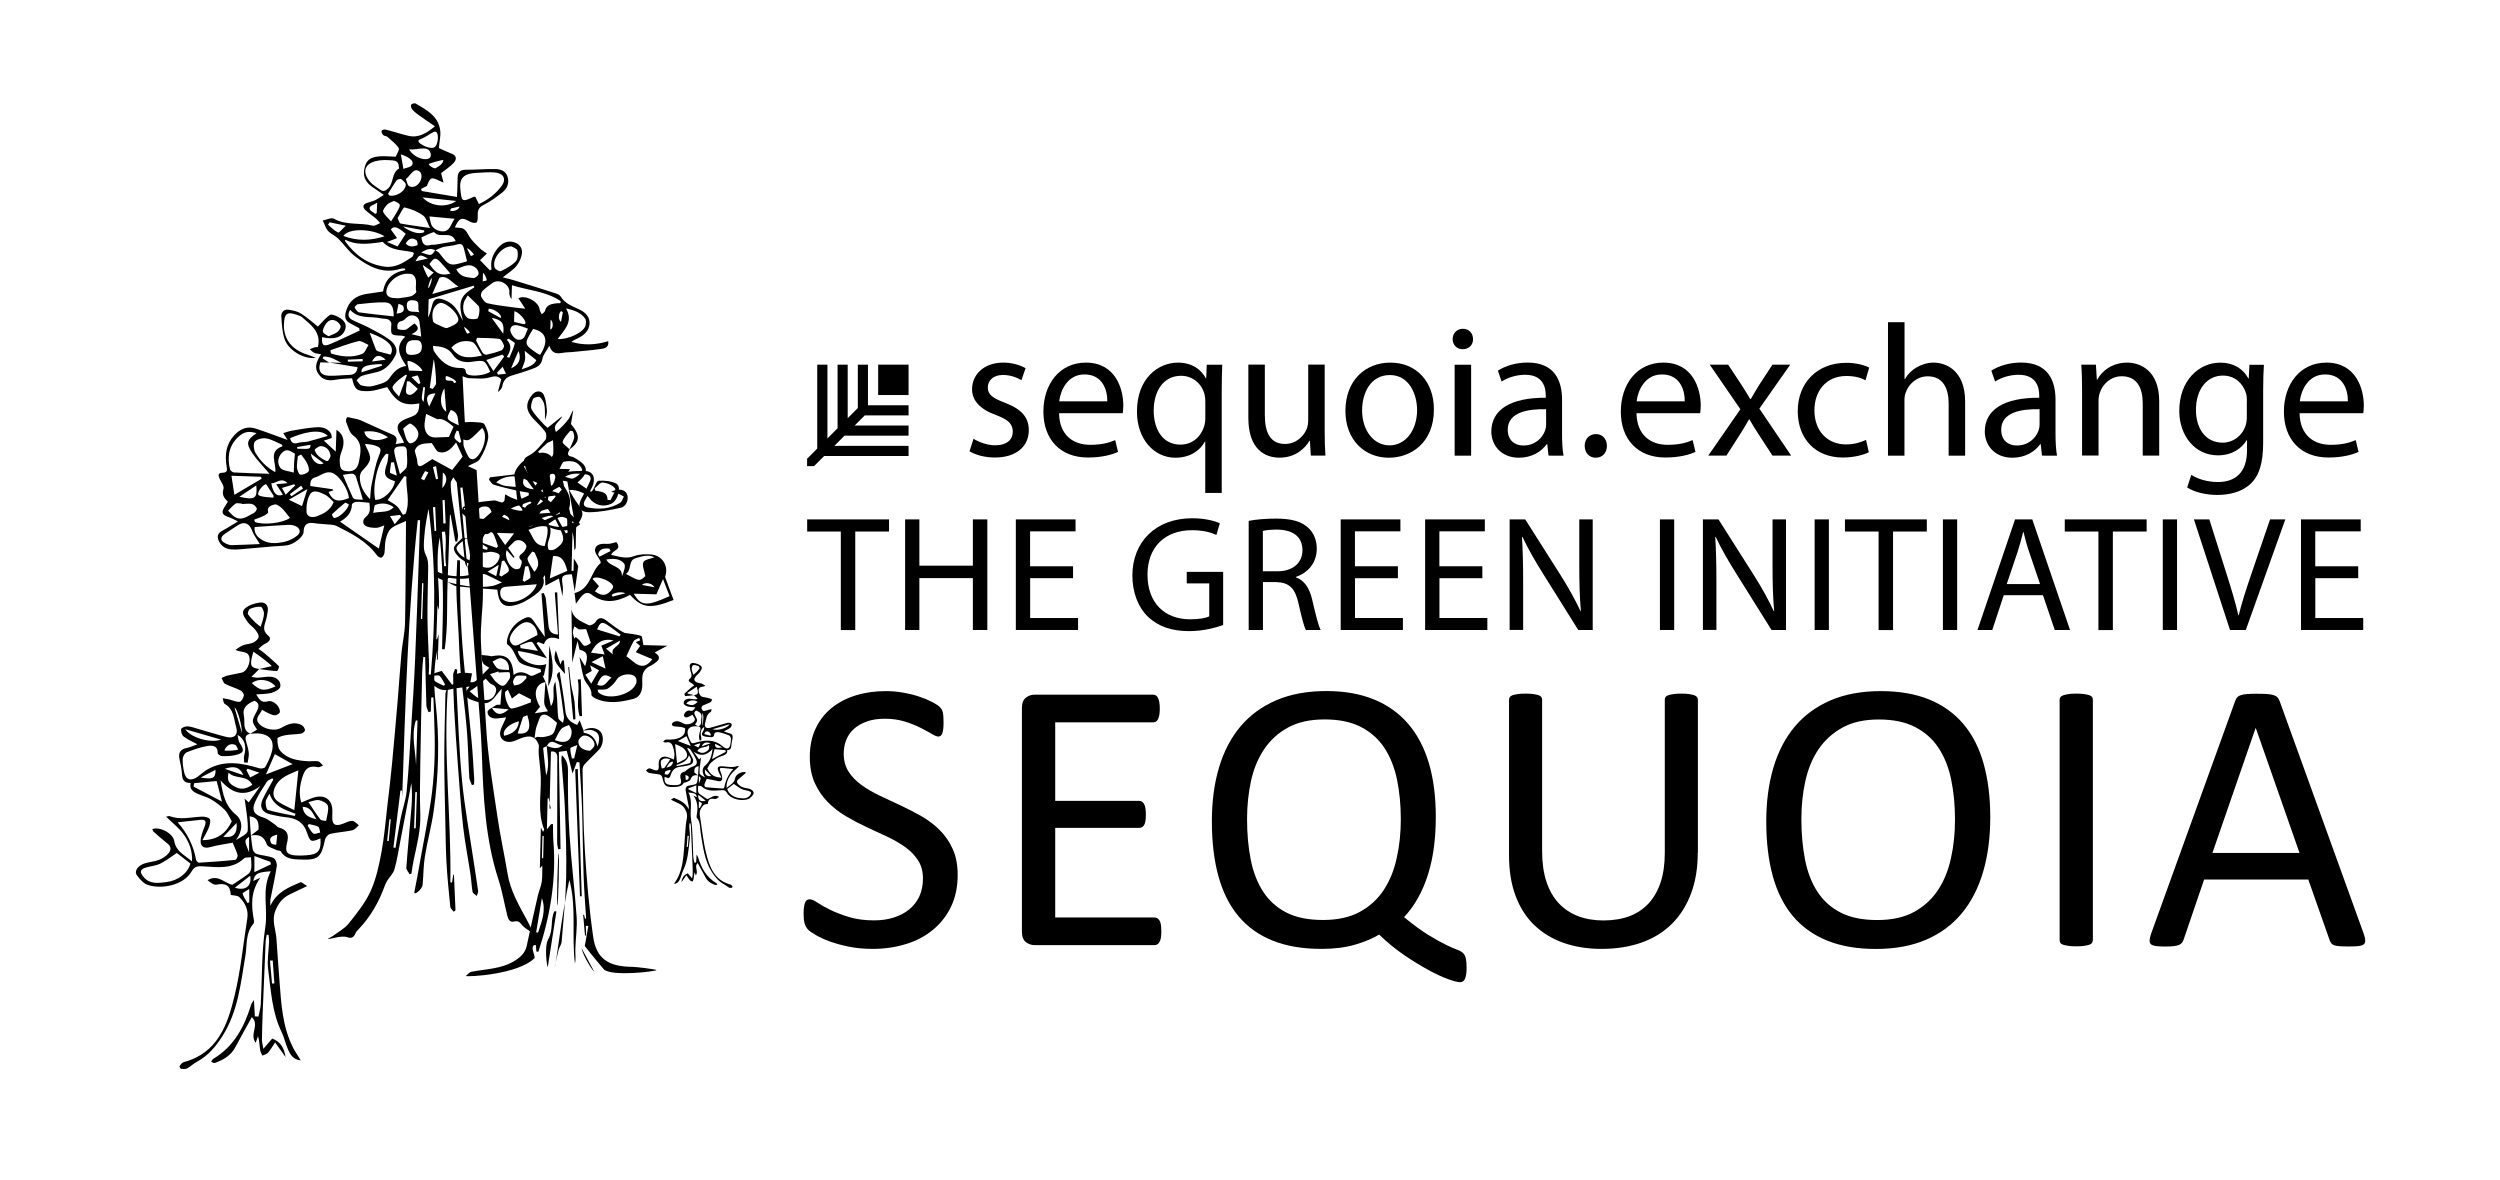 <?xml version="1.0" encoding="utf-8"?>
<!-- Generator: Adobe Illustrator 26.0.1, SVG Export Plug-In . SVG Version: 6.00 Build 0)  -->
<svg version="1.1" id="Слой_1" xmlns="http://www.w3.org/2000/svg" xmlns:xlink="http://www.w3.org/1999/xlink" x="0px" y="0px"
	 viewBox="0 0 370.09 174.69" style="enable-background:new 0 0 370.09 174.69;" xml:space="preserve">
<g>
	<g>
		<g>
			<path d="M69.18,84.02c-0.13-0.27-0.33-0.53-0.36-0.81c-0.41-3.87-0.79-7.73-1.18-11.6c-0.01-0.06,0.01-0.14-0.02-0.19
				c-0.16-0.26-0.34-0.51-0.51-0.76c-0.14,0.29-0.39,0.58-0.39,0.86c0.01,0.83,0.09,1.67,0.22,2.49c0.27,1.71,0.59,3.41,0.86,5.12
				c0.05,0.33-0.07,0.69-0.11,1.04c-0.09,0-0.19,0-0.28,0c-0.24-1.32-0.47-2.65-0.71-3.97c-0.03,0-0.07,0.01-0.1,0.01
				c-0.11,3.34-0.21,6.68-0.34,10.02c-0.13,3.3,0.06,6.62-0.43,9.89c-0.13-0.01-0.26-0.01-0.39-0.02c0.05-2.73,0.16-5.47,0.13-8.2
				c-0.03-2.78-0.19-5.57-0.46-8.35c-0.75,3.57,0.02,7.16-0.13,10.74c-0.05-0.14-0.09-0.28-0.22-0.66c-0.06,1.82-0.12,3.4-0.17,4.98
				c0.04,0.01,0.07,0.02,0.11,0.03c0.08-0.26,0.17-0.53,0.24-0.78c-0.04,1.25-0.09,2.52-0.13,3.79c-0.04,0-0.09,0-0.13,0
				c0.02-0.48,0.03-0.95,0.05-1.43c-0.55,2.6-0.54,5.2-0.24,7.84c0.6,5.33,0.46,10.68-0.29,16c-0.32,2.26-0.94,4.47-1.3,6.72
				c-0.23,1.39-0.2,2.82-0.34,4.23c-0.06,0.62-1.36,1.72-1.21,1c0.33-1.57,0.59-3.15,0.88-4.73c0.44-2.4,0.89-4.8,1.31-7.2
				c0.65-3.66,0.88-7.35,0.81-11.06c-0.04-1.93-0.12-3.85-0.19-5.78c-0.11,0-0.21,0-0.32,0.01c-0.02,0.69-0.05,1.39-0.07,2.08
				c-0.11,0.03-0.22,0.07-0.33,0.1c-0.11-0.34-0.31-0.67-0.32-1.01c-0.08-2.38-0.12-4.77-0.18-7.15c-0.09,0-0.18,0-0.27-0.01
				c-0.06,0.7-0.15,1.4-0.17,2.1c-0.11,4.54-0.21,9.08-0.28,13.62c-0.04,2.51-0.09,5.03,0,7.53c0.08,2.36-0.51,4.59-0.99,6.85
				c-0.14,0.65-0.22,1.31-0.32,1.96c-0.09,0.04-0.18,0.08-0.27,0.11c-0.17-0.33-0.51-0.67-0.49-0.98c0.22-3.01,0.53-6.02,0.77-9.03
				c0.09-1.16,0.09-2.34-0.03-3.53c-0.09,0.53-0.18,1.05-0.28,1.58c-0.44,2.33-0.88,4.67-1.34,7c-0.27,1.42-0.49,2.85-0.88,4.23
				c-0.16,0.59-0.69,1.08-1.04,1.63c-0.15,0.24-0.28,0.51-0.38,0.77c-0.88,2.43-2.12,4.64-3.93,6.5c-0.18,0.18-0.36,0.39-0.45,0.62
				c-0.22,0.57-0.63,0.72-1.15,0.53c-1-0.37-2.73,0.43-2.89,0.2c0.21-0.11,0.44-0.19,0.62-0.33c0.83-0.61,1.81-1.12,2.44-1.9
				c1.21-1.51,2.47-3.07,3.26-4.82c0.82-1.81,1.24-3.83,1.61-5.8c0.42-2.3,0.61-4.65,0.88-6.98c0.24-2.04,0.49-4.08,0.68-6.13
				c0.3-3.1,0.56-6.2,0.83-9.3c0.2-2.34,0.34-4.68,0.56-7.01c0.14-1.51,0.5-3.01,0.53-4.53c0.1-4.99,0.1-9.98,0.14-14.97
				c0-0.08-0.05-0.17-0.01-0.05c-0.75,0.36-1.58,0.59-2.19,1.1c-0.43,0.36-0.66,1.05-0.8,1.64c-0.16,0.64-0.09,1.34-0.19,2
				c-0.04,0.25-0.22,0.55-0.43,0.67c-0.13,0.07-0.52-0.11-0.64-0.28c-1.52-2.13-3.77-3.26-6-4.39c-0.43-0.22-1-0.2-1.51-0.25
				c-0.57-0.07-1.15-0.06-1.72-0.16c-1.12-0.21-1.66,0.19-1.67,1.3c0,0.65-1.33,1.78-2.41,1.96c-0.66,0.11-1.34,0.1-2.01,0.16
				c-1.3,0.11-2.6,0.24-3.9,0.34c-0.77,0.06-1.54,0.17-2.31,0.12c-0.83-0.06-1.54-0.42-1.92-1.26c-0.31-0.68-0.16-1.15,0.52-1.51
				c0.73-0.39,1.42-0.85,2.31-1.38c-0.52-0.25-0.87-0.46-1.25-0.59c-1.17-0.39-1.3-0.76-0.58-1.78c0.11-0.16,0.2-0.32,0.34-0.55
				c-0.52-0.51-0.94-1-0.65-1.88c0.13-0.4-0.32-1.01-0.56-1.5c-0.25-0.52-0.27-0.9,0.43-0.91c0.75-0.02,0.68-0.41,0.59-0.97
				c-0.28-1.69-0.08-3.27,1.16-4.6c0.87-0.93,1.9-1.37,3.13-0.97c1.6,0.52,3.17,1.13,4.74,1.69c-0.15-0.23-0.34-0.54-0.64-1.01
				c0.44-0.13,0.83-0.29,1.24-0.36c1.07-0.19,2.14-0.37,3.22-0.48c0.87-0.09,1.77-0.11,2.42,0.64c0.19,0.22,0.32,0.57,0.3,0.85
				c-0.01,0.12-0.46,0.21-0.71,0.31c-0.14,0.06-0.3,0.09-0.47,0.14c0.57,0.52,1.1,1.02,1.77,1.64c0.04-1.03,0.07-2.07,0.11-3.24
				c1.12,0.71,1.29,1.88,0.75,3.23c-0.17,0.43-0.29,0.92-0.27,1.37c0.03,0.61-0.01,1.39,0.85,1.51c1.17,0.17,1.76-0.25,1.99-1.37
				c0.28-1.42,0.6-2.82-0.88-3.93c-0.53-0.39-0.72-1.26-1-1.94c-0.08-0.19-0.02-0.55,0.12-0.69c0.1-0.1,0.44,0.02,0.66,0.07
				c0.46,0.1,0.94,0.17,1.37,0.35c1.56,0.68,3.09,1.44,4.66,2.09c0.7,0.29,0.79,0.72,0.5,1.43c0.45-0.07,0.79-0.12,1.26-0.2
				c-0.18-0.37-0.31-0.68-0.48-0.96c-0.94-1.49-0.47-2.16,1.2-2.75c1.21-0.42,1.49-0.69,1.53-2.11c-2.26,0.42-3.4-0.16-4.75-2.41
				c-0.93,0.21-1.85,0.56-2.78,0.59c-1.74,0.06-2.06-0.26-2.42-1.9c-0.82,0.07-1.66,0.07-2.46,0.22c-1.01,0.19-1.87,0.05-2.49-0.81
				c-0.73-1.01-0.29-1.94,0.36-2.97c-0.38-0.07-0.72-0.08-1.01-0.21c-0.25-0.11-0.45-0.35-0.67-0.54c0.24-0.09,0.48-0.2,0.73-0.27
				c0.18-0.05,0.37-0.04,0.48-0.04c0.53-2.24-1.05-3.28-2.38-4.45c-0.07-0.06-0.16-0.12-0.25-0.15c-1.84-0.71-2.34-0.57-2.4,1.24
				c-0.06,1.8,0.8,3.68,3.57,4.51c0.31,0.09,0.61,0.24,1.15,0.45c-1.74,0.25-4.04-1.1-4.61-2.75c-0.37-1.06-0.42-2.26-0.5-3.4
				c-0.04-0.62,0.42-1.07,1.06-0.98c0.65,0.09,1.35,0.24,1.88,0.58c0.92,0.58,1.72,1.32,2.48,1.92c0.58-0.6,1.11-1.26,1.77-1.73
				c0.22-0.16,0.81,0.09,1.17,0.27c1.04,0.52,1.38,1.19,1.07,1.97c-0.44,1.1-1.63,1.47-3.38,1.05c-0.11,1.16,0.16,1.45,1.15,1.04
				c1.49-0.62,2.94-1.34,4.4-2.02c-0.02-0.12-0.05-0.23-0.07-0.35c-0.44-0.24-0.88-0.48-1.32-0.71c-0.73-0.37-0.87-0.91-0.66-1.69
				c0.44-1.64,1.52-2.45,3.14-2.68c0.76-0.11,1.52-0.22,2.38-0.35c0.27-1.79,1.43-2.84,3.31-3.17c-0.04-0.08-0.08-0.15-0.12-0.23
				c-0.19,0.01-0.39-0.03-0.56,0.03c-2.69,0.87-4.85-0.35-6.84-1.88c-0.93-0.71-1.59-1.75-2.44-2.58c-0.45-0.44-1.11-0.69-1.52-1.16
				c-0.36-0.41-0.51-1.01-0.76-1.52c0.56-0.1,1.27-0.47,1.65-0.26c1.82,1.03,3.86,0.54,5.75,1.03c0.31,0.08,0.73-0.24,1.1-0.38
				c-0.22-0.24-0.42-0.51-0.67-0.71c-0.49-0.41-1.03-0.76-1.5-1.2c-0.46-0.43-0.44-0.85,0.22-1.08c0.39-0.14,0.81-0.22,1.18-0.39
				c0.4-0.19,0.76-0.46,1.31-0.8c-0.74-0.51-1.26-0.86-1.77-1.22c-1.05-0.75-1.38-1.66-1.06-2.88c0.28-1.07,0.83-1.5,2.28-1.61
				c0.73-0.05,1.47,0.04,2.31,0.06c0.15-0.39,0.6-1.02,0.44-1.27c-0.41-0.65-1.08-1.14-1.67-1.67c-0.16-0.14-0.47-0.11-0.61-0.25
				c-0.14-0.16-0.35-0.45-0.23-0.66c0.11-0.19,0.46-0.2,0.65-0.15c1.11,0.28,2.2,0.66,3.32,0.91c1.53,0.34,2.68-0.42,3.9-1.41
				c-0.93-0.64-1.74-1.19-2.53-1.76c-0.31-0.22-0.61-0.48-0.85-0.78c-0.13-0.17-0.23-0.54-0.13-0.67c0.11-0.15,0.52-0.25,0.67-0.16
				c1.62,0.96,3.38,1.86,3.63,4.02c0.09,0.75-0.11,1.54-0.2,2.57c0.49,0.22,1.22,0.58,1.98,0.87c0.58,0.22,0.74,0.79,0.18,1.36
				c-0.55,0.57-1.23,1.01-1.83,1.48c0.1,0.38,0.2,0.79,0.36,1.41c-0.76-0.3-1.28-0.69-1.72-0.63c-0.34,0.05-0.59,0.68-0.74,1.12
				c-0.29,0.15-0.58,0.3-0.87,0.44c0.03,0.1,0.07,0.21,0.1,0.31c1.69,0.28,3.38,0.57,5.22,0.88c0.03-0.99,0.09-1.85,0.09-2.71
				c0-0.84,0.25-1.33,1.22-1.32c1.48,0.01,2.96-0.14,4.43-0.1c0.73,0.02,1.48,0.28,1.74,1.12c0.31,0.99-0.07,1.8-0.83,2.39
				c-0.85,0.66-1.74,1.32-2.7,1.79c-0.82,0.4-0.92,0.95-0.88,1.72c0.02,0.31-0.04,0.83-0.21,0.91c-0.26,0.11-0.69-0.01-0.98-0.17
				c-1.23-0.66-1.52-0.57-2.2,0.87c0.23,0.03,0.44,0.07,0.65,0.07c0.76,0,1.04,0.47,1.39,1.1c0.4,0.74,1.08,1.34,1.69,1.95
				c0.29,0.3,0.68,0.5,1.02,0.75c-0.28,0.27-0.55,0.54-1.02,0.99c0.44,0.45,0.95,0.97,1.46,1.5c0.08-0.04,0.16-0.09,0.24-0.13
				c-0.21-1.21,0.18-2.24,0.91-3.13c0.57-0.69,1.31-1.16,2.28-0.94c0.83,0.19,1.37,0.8,1.32,1.57c-0.04,0.68-0.38,1.43-0.81,1.97
				c-0.5,0.63-1.24,1.06-2.03,1.7c0.59,0.15,1.16,0.28,1.71,0.45c2.05,0.63,4.1,1.27,6.14,1.93c0.27,0.09,0.59,0.24,0.72,0.46
				c0.66,1.1,1.82,1.45,2.87,1.97c0.85,0.42,1.44,1.09,1.4,2.03c-0.05,1.05-0.8,1.72-1.71,2.17c-0.32,0.16-0.66,0.29-0.97,0.54
				c1.82,0.55,3.61,0.46,5.44-0.1c0.16,0.87-0.47,1.07-0.99,1.14c-1.49,0.21-2.99,0.33-4.49,0.48c-0.26,0.03-0.52,0.01-0.77,0.04
				c-0.94,0.1-1.97,0.53-2.46-0.99c-0.44,0.8-0.92,1.34-1.03,1.94c-0.16,0.96-0.81,1.25-1.54,1.51c-0.99,0.36-1.99,0.68-3,0.97
				c-0.86,0.24-1.27,0.8-1.41,1.64c-0.05,0.29-0.51,0.79-0.63,0.75c0.16-0.6,0.32-1.2,0.49-1.83c-0.5-0.56-0.99-0.51-1.75-0.28
				c-0.93,0.27-1.99,0.13-3,0.11c-0.31,0-0.61-0.18-0.98-0.29c0.11,2.32,0.23,4.56,0.34,6.81c0.55-0.01,0.99-0.07,1.42-0.02
				c0.51,0.05,1.3,0.02,1.47,0.31c0.37,0.63,0.67,1.49,0.55,2.17c-0.19,1.04-0.66,2.08-1.22,2.99c-0.28,0.46-1.02,0.63-1.77,1.05
				c0.42,0.19,0.83,0.38,1.29,0.58c0.14,2.32,0.3,4.8,0.45,7.27c0.12,0.05,0.24,0.11,0.36,0.16c1.11-0.97,2.23-1.93,3.31-2.87
				c0.04-0.33,0.07-0.65,0.11-0.97c0.27,0.15,0.54,0.31,0.83,0.45c0.26,0.12,0.53,0.21,0.95,0.37c-0.14-1.24-0.26-2.28-0.37-3.32
				c-0.02-0.19-0.07-0.39-0.03-0.56c0.35-1.49,2.72-3.21,4.26-3.1c1.03,0.07,1.69,0.85,1.64,1.92c-0.03,0.64,0.59,1.03,1.31,0.95
				c1.04-0.11,2.1-0.19,3.15-0.17c1.5,0.02,1.65,1.31,1.13,2.39c-0.32,0.67-0.67,1.32-1.05,1.95c-0.35,0.58-0.18,0.95,0.42,1.07
				c1.66,0.33,3.28,0.22,4.76-0.68c0.28-0.17,0.39-0.61,0.58-0.93c-0.29-0.15-0.57-0.34-0.87-0.46c-0.28-0.11-0.59-0.14-1.02-0.24
				c0.99-0.56,1.99-0.39,2.32,0.28c0.35,0.72-0.04,1.88-0.87,2.06c-1.53,0.34-3.09,0.65-4.64,0.67c-1.54,0.02-1.88-0.84-1.12-2.19
				c0.44-0.78,0.8-1.6,1.18-2.41c0.26-0.56-0.03-0.93-0.54-0.99c-1.04-0.13-2.08-0.3-3.09,0.31c-0.62,0.38-0.79,0.69-0.34,1.28
				c0.85,1.13,1.36,2.3,0.76,3.76c-0.08,0.2,0.55,0.7,0.87,1.05c0.29,0.33,0.6,0.64,0.9,0.97c-0.33,0.21-0.64,0.49-0.99,0.63
				c-1.17,0.46-2.35,0.32-3.48-0.14c-0.94-0.38-1.79-0.19-2.68,0.16c-0.88,0.35-1.81,0.63-2.81-0.04c0.29-0.42,0.46-0.83,0.76-1.09
				c0.78-0.7,1.08-1.41,0.16-2.3c-1.72,0.3-2.56,1.77-3.61,2.99c-0.41,0.48-0.47,1.31-1.41,1.25c-0.12-0.01-0.37,0.5-0.38,0.77
				c-0.01,2.65,0.03,5.3,0.03,7.95c0,2.4-0.4,4.76-0.3,7.2c0.16,4.2,0.53,8.39,0.77,12.58c0.25,4.51,1.05,9,1.7,13.49
				c0.4,2.76,1.02,5.49,1.47,8.25c0.42,2.58,1.72,4.76,2.93,7c0.23,0.42,0.43,0.85,0.64,1.27c-0.08,0.09-0.16,0.19-0.25,0.28
				c-0.36-0.26-0.76-0.47-1.05-0.78c-0.36-0.39-0.57-0.86-1.3-0.66c-0.65,0.18-0.89-0.4-1.01-0.91c-0.44-1.75-0.73-3.55-1.29-5.26
				c-1.98-6.07-2.26-12.35-2.47-18.65c-0.12-3.5-0.45-6.99-0.71-10.48c-0.36-4.81-0.73-9.62-1.1-14.43
				c-0.07-0.93-0.19-1.85-0.29-2.77c0.13-0.55,0.37-1.1,0.35-1.64c-0.04-0.82-0.33-1.62-0.41-2.44c-0.17-1.78-0.26-3.57-0.41-5.36
				c-0.07-0.77-0.2-1.54-0.3-2.31c-0.11,0.01-0.21,0.02-0.32,0.03C68.44,76.19,68.81,80.11,69.18,84.02z M48.73,53.68
				c-0.44-0.02-0.89-0.03-1.31-0.04c-0.38,1.21,0.02,1.92,1.21,1.98c1.02,0.05,2.05-0.1,3.08-0.12c0.8-0.02,1.16-0.43,1.22-1.14
				c-1.42-0.24-2.82-0.47-4.22-0.7c0.61,0.02,1.22,0.04,1.83,0.06c-0.85-0.45-1.67-0.99-2.66-0.93c-0.04,0.09-0.08,0.18-0.11,0.27
				C48.08,53.26,48.41,53.47,48.73,53.68z M64.43,37.05c0.2,0.13,0.44,0.21,0.58,0.39c1.55,2,1.55,2,4.01,1.28
				c0.08-0.02,0.14-0.11,0.11-0.08c-0.16-0.65-0.29-1.23-0.44-1.8c-0.13-0.52-0.31-0.87-1-0.65c-0.66,0.21-1.39,0.22-2.07,0.38
				c-0.41,0.1-0.79,0.33-1.19,0.5c-0.75-0.46-1.34-0.1-2.08,0.3C63.84,37.9,63.84,37.9,64.43,37.05z M58.24,125.47
				c0.1,0.01,0.2,0.03,0.31,0.04c0.25-1.47,0.48-2.95,0.77-4.41c0.26-1.33,0.75-2.63,0.88-3.97c0.31-3.25,0.49-6.52,0.69-9.78
				c0.21-3.24,0.42-6.47,0.56-9.72c0.21-4.69,0.35-9.38,0.52-14.07c0.08-2.18,0.15-4.36,0.22-6.55c-0.12,0-0.23-0.01-0.35-0.01
				c-1.45,13.63-1.83,27.32-2.3,41c-0.01-0.32-0.02-0.64-0.03-0.97c-0.08,0-0.15-0.01-0.23-0.01
				C58.94,119.84,58.59,122.66,58.24,125.47z M51.84,45.87c-0.46,0.73-0.24,1.2,0.31,1.49c0.76,0.4,1.59,0.69,2.35,1.09
				c1.1,0.58,2.23,1.14,3.22,1.88c0.69,0.52,1.27,1.41,0.81,2.29c-0.56,1.07-1.33,2.07-2.61,2.43c-0.77,0.21-1.57,0.33-2.33,0.58
				c-0.31,0.1-0.54,0.43-0.8,0.66c0.23,0.27,0.43,0.69,0.71,0.76c0.55,0.15,1.18,0.24,1.71,0.09c0.84-0.23,1.94-0.45,2.37-1.06
				c0.64-0.91,1.21-1.69,2.56-1.91c-1-1.47-1.72-2.89-0.14-4.33c-0.3-0.09-0.41-0.15-0.53-0.15c-1.66-0.06-1.64-0.05-1.53-1.76
				c0.01-0.21-0.25-0.55-0.47-0.64c-0.35-0.14-0.76-0.09-1.14-0.17C54.84,46.77,53.12,47.29,51.84,45.87z M75.72,44.26
				c-0.09,0.01-0.37-0.64-0.32-0.96c0.15-1.14-1.5-2.17-2.54-1.38c-0.49,0.37-1,0.72-1.43,1.15c-0.18,0.18-0.3,0.62-0.2,0.82
				c0.2,0.39,0.52,0.9,0.88,0.99c1.17,0.28,2.37,0.41,3.56,0.58c0.64,0.09,1.28,0.15,2.09,0.24c-0.4-0.61-0.71-1.08-1.02-1.55
				c1.06-0.57,3.05,0.54,3.15,1.68c0.02,0.24,0.21,0.46,0.32,0.69c0.16-0.16,0.42-0.3,0.47-0.5c0.2-0.82,0.82-1,1.51-1.1
				c0.25-0.04,0.51-0.03,0.77-0.04c0.01-0.1,0.03-0.2,0.04-0.3c-2.17-1.48-4.79-1.58-7.21-2.36C75.76,43.06,75.74,43.66,75.72,44.26
				z M70.89,30.21c1.35-0.62,2.51-1.52,3.38-2.7c0.74-1.01,0.26-1.88-1.03-1.98c-0.89-0.07-1.8,0.02-2.7,0.06
				c-1.55,0.08-2.57,0.52-2.4,2.32c0.19,1.93,0.2,2.07,1.97,1.23c0.05-0.02,0.12,0,0.27,0.01C70.52,29.46,70.69,29.79,70.89,30.21z
				 M51.11,35.49c-0.01,0.1-0.05,0.18-0.02,0.22c1.45,2.01,3.28,3.41,5.82,3.76c1.65,0.23,2.88-0.61,4.12-1.45
				c0.14-0.1,0.17-0.37,0.24-0.54c-0.12-0.09-0.16-0.15-0.22-0.16c-1.51-0.33-3.16-0.19-4.35-1.48c-0.08-0.09-0.41,0.04-0.62,0.06
				C54.39,36.12,52.71,36.31,51.11,35.49z M63.47,99.85c0.1,0,0.21,0,0.31,0c0.69-8.18,0.76-16.35-0.34-24.52
				c-0.27,1.34-0.52,2.67-0.62,4.02c-0.07,0.92-0.2,2,0.19,2.75c0.41,0.8,0.38,1.52,0.37,2.29c-0.03,2.38-0.12,4.76-0.1,7.13
				c0.02,2.22,0.16,4.43,0.23,6.65C63.54,98.73,63.49,99.29,63.47,99.85z M37.98,64.13c-1.14-0.37-1.88-0.2-2.64,0.49
				c-1.48,1.34-1.73,3.02-1.29,4.85c0.05,0.2,0.37,0.45,0.57,0.47c1.72,0.09,3.44,0.14,5.28,0.2c-0.93-1.1-1.81-1.99-2.51-3
				C36.37,65.65,36.51,65.11,37.98,64.13z M50.33,77.22c1.94,1.34,3.85,2.67,5.75,3.99c0.22-0.95,0.49-2.05,0.81-3.43
				c-0.5,0.16-0.87,0.37-1.24,0.36c-0.53-0.01-1.14-0.04-1.55-0.31c-0.53-0.34-0.36-0.99,0.07-1.33c0.73-0.57,0.59-1.26,0.51-2.07
				c-0.66-0.06-1.29-0.15-1.92-0.14c-0.23,0-0.65,0.24-0.66,0.38C52.07,75.94,51.3,76.69,50.33,77.22z M61.39,66.76
				c0.18,0.69,0.37,1.14,0.39,1.61c0.03,0.6,0.25,0.79,0.77,0.51c0.49-0.27,0.95-0.6,1.44-0.92c0.96,0.53,1.93,1.06,2.95,1.62
				c0.46-0.58,0.96-1.22,1.55-1.98c-0.25-0.55-0.57-1.24-0.97-2.11c-0.78,1.06-1.53,1.72-2.57,1.42c-0.39-0.11-0.61-0.76-1.03-1.32
				C63.04,65.67,61.76,65.52,61.39,66.76z M54.12,25.74c0.12,0.5,0.45,0.94,0.79,1.31c0.36,0.39,0.87,0.65,1.3,0.98
				c0.51,0.4,0.84,0.27,1.29-0.18c0.81-0.83,0.45-2.26,1.57-2.9c0.03-0.02-0.03-0.18-0.03-0.27c-0.02-1.04-0.88-0.92-1.48-0.97
				C55.77,23.57,53.74,24.11,54.12,25.74z M64.09,51.2c0.05,0.29,0.03,0.59,0.16,0.79c0.91,1.41,2.05,2.5,3.87,2.48
				c0.48,0,0.83,0.05,0.85,0.64c0,0.1,0.12,0.23,0.22,0.29c0.62,0.4,2.71,0.16,3.38-0.37c-0.81-1.75-0.81-1.75-2.66-1.48
				c-1.13,0.17-2.24-0.05-2.85-1.01C66.34,51.43,65.34,51.3,64.09,51.2z M37.71,78.02c-0.1,0.6,0.13,1.18,0.65,1.61
				c1.18,0.97,2.53,0.86,3.86,0.55c0.63-0.15,1.27-0.48,1.78-0.89c0.59-0.48,0.44-1.11-0.28-1.42c-0.33-0.14-0.73-0.19-1.1-0.17
				C40.99,77.78,39.37,77.91,37.71,78.02z M51.66,73.73c-0.13-1.25-1.19-2.94-2.11-3.54c-1.04-0.68-1.82,0.06-2.68,0.41
				c-0.06,0.02-0.12,0.05-0.18,0.06c-0.64,0.17-0.8,0.63-0.74,1.29c1.12,0.16,2.2,0.32,3.27,0.47c0.05,0.05,0.1,0.1,0.15,0.15
				c-0.29,0.1-0.59,0.21-0.73,0.26C49.39,74.52,50.49,74.18,51.66,73.73z M58.9,44.16c0.66-0.1,1.34-0.13,1.98-0.32
				c0.3-0.09,0.79-0.53,0.75-0.68c-0.25-0.83,0.33-1.85-0.55-2.51c-0.09-0.07-0.24-0.08-0.37-0.1c-1.43-0.24-3.12,0.9-3.47,2.29
				c-0.2,0.8,0.2,1.14,0.89,1.27C58.37,44.15,58.9,44.13,58.9,44.16z M38.47,80.54c-0.47-0.79-0.94-1.37-1.17-2.03
				c-0.36-0.99-1.1-1.36-2-0.81c-0.68,0.42-1.34,0.88-2.01,1.33c-0.73,0.49-0.71,1.03,0.09,1.41c0.28,0.14,0.61,0.26,0.92,0.26
				C35.69,80.67,37.08,80.6,38.47,80.54z M41.81,66.07c-0.02-0.08-0.04-0.16-0.06-0.24c-0.76-0.32-1.5-0.78-2.3-0.92
				c-0.55-0.1-1.37,0.07-1.71,0.45c-0.27,0.3-0.19,1.2,0.06,1.64c0.69,1.19,1.65,2.18,2.95,2.9C40.95,68.51,39.64,66.84,41.81,66.07
				z M57.5,67.21c-0.11-0.01-0.21-0.02-0.32-0.03c-1.24,1.1-2.11,4.75-1.63,6.82c1.18,0.07,2.72-1.38,2.92-2.76
				c-1.57-0.5-1.76-0.97-1.17-2.64C57.45,68.16,57.44,67.67,57.5,67.21z M54.78,73.91c0.09-0.92,0.1-1.6,0.24-2.25
				c0.29-1.37,0.52-2.77,1.03-4.06c0.42-1.06,0.49-1.31-0.6-1.67c-0.42-0.14-0.89-0.15-1.4-0.22c0.07,0.21,0.08,0.31,0.13,0.39
				c0.92,1.75,0.84,2.15-0.56,3.59c-0.22,0.22-0.35,0.63-0.35,0.95C53.27,71.84,53.76,72.85,54.78,73.91z M49.4,74.32
				c-0.43-0.38-0.81-0.86-1.31-1.1c-0.68-0.32-1.66-0.83-2.16-0.08c-0.47,0.69-0.59,1.73-0.56,2.61c0.02,0.73,0.78,0.96,1.53,0.68
				C47.93,76.04,48.89,75.57,49.4,74.32z M65.24,44.83c-0.13,0.05-0.37,0.09-0.53,0.23c-0.79,0.67-0.77,1.62-0.61,2.48
				c0.06,0.3,0.73,0.52,1.15,0.72c0.31,0.15,0.74,0.38,0.99,0.28c0.59-0.24,1.42-0.55,1.58-1.03
				C68.12,46.68,66.26,44.86,65.24,44.83z M66.45,64.69c0.2-0.45,0.45-0.99,0.69-1.52c-0.82-0.67-1.6-1.32-2.39-1.1
				c-0.68-0.33-1.13-0.54-1.67-0.8c-0.11,0.67-0.2,1.05-0.23,1.43c-0.1,1.26,0.56,2.09,1.62,2.06
				C65.1,64.75,65.73,64.72,66.45,64.69z M82.55,50.19c1.58,0.1,4.01-1.02,4.16-2.13c0.04-0.29,0.07-0.68-0.08-0.89
				c-0.64-0.89-1.6-1.24-2.84-1.52C84.93,47.65,83.52,48.84,82.55,50.19z M58.28,46.84c0.02-1.17-0.2-2.06-1.32-2.08
				c-1.33-0.03-2.67,0.14-4,0.28c-0.18,0.02-0.5,0.44-0.46,0.5c0.17,0.28,0.41,0.66,0.67,0.7C54.84,46.48,56.53,46.64,58.28,46.84z
				 M75.72,36.47c-1.48-0.02-2.94,1.95-2.49,3.15c0.1,0.27,0.73,0.61,0.92,0.52c0.79-0.38,1.6-0.82,2.2-1.44
				c0.32-0.33,0.36-1.09,0.25-1.6C76.53,36.8,75.93,36.61,75.72,36.47z M63.66,33.75c-0.39-0.74-0.56-1.52-1.04-1.86
				c-0.8-0.57-1.77-0.96-2.73-1.18c-0.2-0.05-0.65,0.97-0.98,1.49c-0.02,0.03-0.05,0.07-0.05,0.08c0.14,0.28,0.25,0.77,0.44,0.81
				C60.63,33.34,61.98,33.5,63.66,33.75z M60.16,70.57c-0.11-0.03-0.21-0.05-0.32-0.08c-0.84,1.21-1.68,2.42-2.46,3.55
				c0.37,0.24,0.94,0.5,1.39,0.91c0.36,0.33,0.58,0.83,0.86,1.25c0.13-0.04,0.27-0.09,0.4-0.13C60.77,74.26,60.06,72.41,60.16,70.57
				z M70.21,42.54c-0.02-0.08-0.05-0.17-0.07-0.25c-2.24,0.67-4.47,1.34-6.68,2.01c-0.03,0.8-0.06,1.76-0.09,2.72
				c0.33-0.66,0.47-1.33,0.65-2c0.2-0.72,0.65-0.94,1.39-0.74c1.16,0.32,1.98,1.03,2.52,2.08c0.2,0.39,0.41,0.78,0.61,1.17
				C67.78,44.71,68.06,43.83,70.21,42.54z M79.26,71.9c0.63-0.92,1.16-1.68,1.68-2.45c0.22-0.32,0.67-0.76,0.58-0.95
				c-0.16-0.33-0.61-0.65-0.99-0.72c-1.27-0.24-2.16,0.48-2.97,1.3C78.18,70.1,78.74,71.03,79.26,71.9z M48.91,51.85
				c0.03,0.16,0.06,0.32,0.08,0.48c1.52,0.46,3.09,0.68,4.63,0.06c0.42-0.17,0.63-0.87,0.94-1.33c-0.5-0.2-1.07-0.66-1.5-0.56
				C51.65,50.84,50.29,51.38,48.91,51.85z M68.59,65.06c0.03,0.45-0.02,0.8,0.09,1.09c0.2,0.56,0.44,1.1,0.76,1.6
				c0.1,0.17,0.54,0.29,0.72,0.21c1.09-0.48,2.3-3.38,1.22-4.61C69.41,65.31,69.41,65.31,68.59,65.06z M37.62,76.93
				c0.04,0.12,0.09,0.24,0.13,0.35c1.27,0.48,4.11,0.17,5.17-0.61c-0.4-0.49-0.76-1.02-1.21-1.45c-0.29-0.27-0.78-0.63-1.06-0.54
				c-0.45,0.14-1.2,0.28-0.95,1.16c0.03,0.11-0.41,0.4-0.66,0.52C38.59,76.59,38.1,76.75,37.62,76.93z M70.61,50.01
				c-0.04,0.14-0.08,0.27-0.13,0.41c0.31,0.59,0.59,1.19,0.94,1.76c0.11,0.18,0.42,0.37,0.6,0.33c0.74-0.16,1.48-0.36,2.19-0.64
				c0.21-0.08,0.46-0.52,0.4-0.7c-0.13-0.38-0.41-0.96-0.69-1C72.83,50.02,71.71,50.05,70.61,50.01z M71.36,52.63
				c-0.55-0.78-0.93-1.87-1.54-2.03c-0.98-0.26-2.19-0.08-3,0.87C67.9,52.89,68.93,53.18,71.36,52.63z M78.92,48.69
				c-1.39,2.27-1.39,2.27,0.71,3.7c0.1,0.07,0.23,0.09,0.33,0.14C81.27,50.51,80.91,49.15,78.92,48.69z M35.83,74.62
				c0-0.02,0-0.04,0-0.06c-0.32-0.01-0.72-0.15-0.94-0.01c-0.43,0.27-0.75,0.69-1.12,1.05c0.26,0.26,0.5,0.56,0.78,0.78
				c1.16,0.91,2.09,0,3.05-0.45c0.21-0.1,0.48-0.55,0.41-0.69c-0.13-0.28-0.45-0.57-0.75-0.64C36.8,74.51,36.3,74.61,35.83,74.62z
				 M34.7,73.25c1.5-0.89,2.77-1.64,4.05-2.39c-0.05-0.09-0.09-0.19-0.14-0.28c-1.4-0.05-2.81-0.1-4.35-0.15
				C34.42,71.47,34.55,72.3,34.7,73.25z M62.39,35.13c0.1,0.91,0.41,1.42,1.37,1.13c0.21-0.06,0.45-0.01,0.67-0.04
				c0.98-0.16,1.96-0.34,3.03-0.52c-0.69-1.66-2.29-0.33-3.14-1.29C64.17,34.23,63.09,34.86,62.39,35.13z M50.83,34.93
				c2.05,0.77,3.98,0.72,6.1,0.05C55.04,33.81,51.57,33.76,50.83,34.93z M43.66,67.16c-0.62-0.3-1.16-0.88-1.88-0.16
				c-0.71,0.71-0.76,1.61-0.27,2.27c0.32,0.43,1.21,0.45,1.98,0.69c0.02-0.71,0.03-1.12,0.05-1.53
				C43.57,68.02,43.62,67.61,43.66,67.16z M69.24,43.73c-0.15,0.25-0.22,0.37-0.29,0.48c-0.57,0.79-0.52,2.26,0.24,2.83
				c0.33,0.25,0.95,0.24,1.41,0.15c0.33-0.06,0.51-1.62,0.25-1.89C70.39,44.82,69.89,44.37,69.24,43.73z M48.52,64.53
				c-1.15-1.25-3.92-0.38-5.58,0.34c0.17,0.62,0.47,0.92,1.19,0.69c0.45-0.14,0.97-0.08,1.43-0.19
				C46.51,65.13,47.45,64.84,48.52,64.53z M50.76,70.3c0.5,1.16,0.97,2.26,1.46,3.33c0.06,0.14,0.27,0.27,0.43,0.29
				c0.43,0.05,0.86,0.04,1.07,0.05c-0.36-1.2-0.68-2.34-1.05-3.46c-0.06-0.18-0.35-0.39-0.52-0.39
				C51.65,70.13,51.15,70.24,50.76,70.3z M63.56,32.04c0.14,0.53,0.16,1.1,0.44,1.48c0.25,0.34,0.75,0.62,1.19,0.7
				c1.46,0.27,1.51-1.1,2.12-1.83C66.04,32.27,64.84,32.16,63.56,32.04z M59.21,70.2c0.48-0.5,0.93-0.76,1-1.09
				c0.13-0.66,0.06-1.36,0.03-2.04c-0.02-0.47,0.02-1.04-0.71-1c-0.57,0.03-1.3,0.01-1.16,0.87C58.54,67.92,58.86,68.88,59.21,70.2z
				 M62.35,49.82c-0.1-0.87-0.15-1.57-0.27-2.25c-0.14-0.84-1.16-1.17-1.82-0.61c-0.24,0.2-0.48,0.5-0.75,0.55
				c-0.75,0.12-0.73,0.68-0.66,1.15c0.02,0.12,0.73,0.22,1.11,0.17c0.28-0.04,0.53-0.32,0.78-0.5c0.22-0.15,0.43-0.31,0.63-0.45
				c0.91,0.78,0.37,1.18-0.46,1.59C61.46,49.59,61.81,49.68,62.35,49.82z M54.73,49.27c0.35,0.96,0.62,1.73,0.92,2.48
				c0.05,0.12,0.22,0.23,0.35,0.27c0.59,0.17,1.2,0.32,1.82,0.48C58.47,51.35,57.55,50.3,54.73,49.27z M63.99,43.53
				c1.39-0.4,2.63-0.75,3.88-1.11c-1.02-0.57-1.7-1.79-2.82-1.3C64.7,41.92,64.41,42.57,63.99,43.53z M59.68,63.46
				c0.2,0.65,0.3,1.12,0.49,1.56c0.11,0.25,0.37,0.62,0.56,0.61c0.29-0.01,0.67-0.22,0.86-0.46c0.57-0.73,0.4-1.44-0.24-2.05
				c-0.2-0.19-0.56-0.47-0.71-0.41C60.27,62.89,59.97,63.22,59.68,63.46z M82.9,76.01c-0.01-0.13-0.03-0.26-0.04-0.39
				c-0.37-0.14-0.75-0.44-1.09-0.4c-0.72,0.09-1.44,0.3-2.1,0.6c-0.24,0.11-0.45,0.63-0.41,0.94c0.03,0.2,0.59,0.54,0.79,0.47
				C81.02,76.88,81.95,76.42,82.9,76.01z M48.63,49.78c0.49-0.23,0.97-0.36,1.33-0.64c0.25-0.2,0.53-0.66,0.46-0.89
				c-0.11-0.33-0.49-0.69-0.83-0.81c-0.73-0.26-1.21,0.2-1.53,0.81c-0.14,0.28-0.34,0.66-0.24,0.9
				C47.92,49.41,48.32,49.56,48.63,49.78z M57.9,32.77c0.39-0.62,0.65-1.01,0.88-1.42c0.61-1.1,0.6-1.13-0.47-1.61
				c-0.38,0.2-0.76,0.3-1,0.55c-0.28,0.3-0.69,0.82-0.59,1.06C56.92,31.85,57.42,32.23,57.9,32.77z M67.55,39.84
				c0.56,1.22,1.59,1.2,2.52,1.32c0.24,0.03,0.67-0.3,0.76-0.55c0.08-0.23-0.09-0.67-0.3-0.87C69.53,38.81,68.57,39.49,67.55,39.84z
				 M61.53,50.36c-1.04-0.06-1.37,0.28-1.44,1.25c-0.04,0.59,0.14,0.94,0.78,0.93c0.71-0.01,1.46-0.14,1.56-0.94
				C62.52,51,62.35,50.26,61.53,50.36z M78.16,48.66c-1.81-0.71-2.32-0.7-2.6,0c-0.17,0.42,0.5,1.57,1.14,1.63
				C77.77,50.4,77.76,49.37,78.16,48.66z M76.15,46.07c-0.02,0.65-0.04,1.09-0.05,1.58c0.43,0.11,0.83,0.2,1.24,0.3
				C78.54,48.27,77.09,46.3,76.15,46.07z M66.68,40.5c-0.55-0.63-0.97-1.14-1.42-1.63c-0.76-0.82-0.98-0.78-1.69,0.22
				C64.24,40.03,64.88,41.01,66.68,40.5z M44.58,67.29c-0.16,0.08-0.32,0.15-0.48,0.23c-0.05,0.56-0.18,1.12-0.14,1.66
				c0.03,0.39,0.27,1.06,0.48,1.08c0.4,0.05,0.98-0.16,1.23-0.47c0.17-0.21-0.02-0.81-0.19-1.17
				C45.26,68.15,44.89,67.73,44.58,67.29z M57.86,33.97c0.33,0.46,0.6,0.84,0.92,1.28c-0.55,0.21-0.91,0.35-1.49,0.57
				c0.7,0.29,1.18,0.49,1.57,0.66c0.44-0.68,0.82-1.27,1.2-1.87C58.83,33.54,58.27,33.4,57.86,33.97z M48.94,67.52
				c-0.11-0.91-0.61-1.38-1.36-1.48c-0.31-0.04-0.7,0.25-0.97,0.48c-0.07,0.06,0.14,0.53,0.31,0.74c0.22,0.27,0.51,0.48,0.81,0.67
				c0.24,0.15,0.61,0.38,0.79,0.3C48.73,68.12,48.82,67.73,48.94,67.52z M84.96,77.31c-0.72-0.32-1.34-0.84-1.89-0.79
				c-0.64,0.07-1.23,0.65-2.05,1.13C82.49,78.07,83.66,78.31,84.96,77.31z M67.54,29.75c-1.58-0.17-3.16-0.34-4.99-0.53
				C63.78,30.57,66.05,30.81,67.54,29.75z M83.34,75.38c0.86-1.19,0.57-2.32-0.86-3.64c-0.24,0.32-0.49,0.63-0.75,0.97
				c1.42,0.33,1.55,0.7,0.71,2.05C82.75,74.97,83.05,75.18,83.34,75.38z M60.24,55.54c-0.06-0.02-0.11-0.05-0.17-0.07
				c-0.41,0.3-0.85,0.57-1.22,0.92c-0.32,0.3-0.82,0.78-0.74,1.04c0.14,0.49,0.64,0.88,0.96,1.28
				C59.52,57.51,59.88,56.53,60.24,55.54z M57.44,64.73c-1.09-0.74-2.23-1.02-3.51-0.84C54.12,65.15,55.8,65.54,57.44,64.73z
				 M61.81,106.65c-0.08,0-0.17,0-0.25,0c-0.73,2.31-0.02,4.6,0.03,6.66C61.65,111.25,61.73,108.95,61.81,106.65z M60.55,54.86
				c0.75,0.03,1.33,0.05,1.97,0.07c-0.04-0.55-1.5-1.56-2.18-1.5c-0.01,0.17-0.03,0.3-0.01,0.42C60.4,54.21,60.49,54.58,60.55,54.86
				z M39.39,71.66c-0.7,0.22-1.46,1.47-1.08,1.66c0.62,0.31,1.42,0.26,2.15,0.36c0.02-0.1,0.03-0.19,0.05-0.29
				C40.13,72.81,39.76,72.23,39.39,71.66z M55.25,75.93c1.2-0.27,2.24,0.03,3.04-0.85c-0.93-0.63-1.84-0.67-2.73-0.33
				C55.38,74.81,55.39,75.37,55.25,75.93z M51.63,74.65c-0.15-0.06-0.47-0.28-0.56-0.21c-0.67,0.53-1.31,1.1-1.92,1.69
				c-0.04,0.04,0.15,0.5,0.29,0.54C50,76.81,51.58,75.43,51.63,74.65z M64.18,19.54c-0.61,0.3-1.22,0.81-2.05,1.12
				c-0.84,0.32,1.33,1.51,2.13,1.17C64.95,21.54,65.11,19.08,64.18,19.54z M44.71,74.92c0.26-0.84,0.52-1.66,0.79-2.52
				c-0.98,0.56-1.88,1.08-2.74,1.58C43.37,74.28,44.05,74.6,44.71,74.92z M80.11,72.7c0.11,0.07,0.22,0.14,0.34,0.21
				c0.92-0.43,1.55-1.13,1.75-2.17c0.03-0.18-0.04-0.48-0.17-0.55c-0.14-0.08-0.52-0.04-0.58,0.07
				C80.97,71.05,80.55,71.88,80.11,72.7z M73.04,54.93c0.63-0.86,1.12-1.5,1.6-2.15c-0.09-0.09-0.17-0.19-0.26-0.28
				c-0.76,0.25-1.52,0.5-2.39,0.79C72.34,53.84,72.63,54.28,73.04,54.93z M60.07,27.44c0.07-0.37-0.39-0.67-0.67-0.91
				c-0.11-0.09-0.57,0.02-0.68,0.17c-0.46,0.63-0.85,1.31-1.27,1.97c0.07,0.09,0.1,0.26,0.22,0.28
				C58.55,29.12,59.87,28.48,60.07,27.44z M77.23,54.67c1.03-0.35,1.8-0.58,2.17-1.35c-0.64-0.51-1.14-0.92-1.72-1.38
				c0.02,0.51,0.1,0.93,0.04,1.32C77.67,53.64,77.46,54.02,77.23,54.67z M64.2,53.21c-0.19,1.4-0.38,2.8-0.58,4.2
				c0.15,0.06,0.29,0.11,0.44,0.17c0.17-0.28,0.49-0.55,0.49-0.83C64.58,55.59,64.3,53.23,64.2,53.21z M63.69,22.54
				c-0.41-1.05-2.03-0.28-3.12-0.43C61.42,23.72,64.33,24.18,63.69,22.54z M62.08,46.23c-0.42-0.71,0.31-1.65-0.81-1.77
				c-0.44-0.04-1.06-0.07-1.05,0.76C60.26,46.49,61.19,46.01,62.08,46.23z M60.07,26.52c0.21,0.39,0.21,0.96,0.59,1.09
				c1.39,0.48,2.45-1.97,1.16-2.38C61.13,25.02,60.68,26.07,60.07,26.52z M40.16,71.55c0.27,1.48,0.82,2.05,1.73,1.68
				c-0.32-0.5-0.64-0.98-1-1.54c0.6-0.06,1.09-0.11,1.68-0.17C41.59,70.58,40.93,71.57,40.16,71.55z M37.94,71.86
				c-0.85,0.57-1.6,1.08-2.5,1.68C37.75,74.06,38.13,73.79,37.94,71.86z M76.59,77.91c0.05,0.11,0.1,0.22,0.15,0.33
				c0.7-0.12,1.39-0.25,2.12-0.38c-0.21-0.62-0.35-1.03-0.57-1.67C77.66,76.83,77.12,77.37,76.59,77.91z M60.63,56.46
				c-0.13,0-0.26,0-0.39-0.01c-0.02,0.64-0.31,1.61-0.01,1.85c0.59,0.47,1.15-0.18,1.63-0.73C61.42,57.17,61.02,56.82,60.63,56.46z
				 M66.73,60.69c-0.74,1.38-0.74,1.38,1.19,2.28C67.72,62.09,67.96,61.07,66.73,60.69z M72.35,45.7c-0.02,0.12-0.05,0.25-0.07,0.37
				c0.61,0.33,1.21,0.66,1.84,1.01C74.41,46.61,73.15,45.68,72.35,45.7z M65.79,57.49c-0.78,1.19-0.66,2.82,0.27,3.46
				C65.98,59.8,65.89,58.64,65.79,57.49z M76.84,72.21c0.19,0.74,0.18,1.55,0.48,1.69c0.57,0.27,1.28,0.06,1.71-0.64
				C78.36,72.93,77.76,72.65,76.84,72.21z M65.75,83.81c0.1-0.01,0.2-0.01,0.3-0.02c-0.31-1.68,0.14-3.4-0.17-5.09
				c-0.16,0.01-0.31,0.02-0.47,0.03C65.52,80.43,65.63,82.12,65.75,83.81z M48.79,32.91c-0.08,0.12-0.15,0.24-0.23,0.36
				c0.49,0.4,0.93,0.89,1.49,1.15c0.16,0.07,0.63-0.54,1.14-1.01C50.19,33.2,49.49,33.05,48.79,32.91z M61.72,117.27
				c-0.08,0-0.16,0-0.24-0.01c-0.06,1.78-0.12,3.57-0.18,5.35c0.08,0,0.16,0,0.24,0.01C61.6,120.84,61.66,119.05,61.72,117.27z
				 M59.34,22.87c0.13,0.69,0.25,1.38,0.39,2.15c0.41-0.25,1.28-0.19,1.36-0.83C61.17,23.46,59.45,22.84,59.34,22.87z M56.56,54.13
				c-0.02-0.08-0.05-0.16-0.07-0.23c-2.27,0.05-3.01,0.34-2.99,1.22C54.53,54.79,55.55,54.46,56.56,54.13z M63.46,24.3
				c0.18,0.37,0.86,0.7,1.03,0.6c0.46-0.27,1.11-0.64,1.14-1.2C65.63,23.59,63.41,24.21,63.46,24.3z M60.06,36.05
				c0.55,0.6,1.16,0.46,1.74,0.25c0.05-0.02,0.02-0.6-0.13-0.72C61.04,35.1,60.5,35.28,60.06,36.05z M72.78,47.05
				c0.62,0.86,1.1,1.52,1.71,2.35C74.7,47.87,74.31,47.34,72.78,47.05z M67.19,56.73c0.12-0.05,0.24-0.1,0.36-0.15
				c-0.06-0.39-1.5-1.07-1.55-0.86C65.7,56.89,67.11,55.9,67.19,56.73z M62.81,34.36c-0.01-0.08-0.01-0.17-0.02-0.25
				c-1.03-0.19-2.05-0.38-3.08-0.58C59.7,33.63,61.63,34.96,62.81,34.36z M75.66,54.52c1.18-0.48,1.57-1.45,1.09-2.57
				C76.34,52.91,76,53.71,75.66,54.52z M75.03,52.86c0.13,0.03,0.26,0.06,0.38,0.09c0.28-0.7,0.63-1.38,0.8-2.11
				c0.04-0.15-0.6-0.46-0.92-0.7c-0.09,0.05-0.18,0.11-0.27,0.16C75.9,51.16,75.53,52.01,75.03,52.86z M58.75,70.41
				c-0.19-0.86-0.31-1.42-0.43-1.97c-0.14,0-0.27,0.01-0.41,0.01c-0.07,0.5-0.19,1-0.18,1.5C57.74,70.07,58.2,70.17,58.75,70.41z
				 M62.68,86.34c-0.06-0.01-0.13-0.01-0.19-0.02c-0.06,1.77-0.12,3.53-0.18,5.3c0.06,0,0.13,0,0.19,0
				C62.56,89.86,62.62,88.1,62.68,86.34z M58.71,46.42c1.03-0.06,1.23-0.51,0.98-1.09c-0.08-0.19-0.46-0.24-0.7-0.36
				C58.9,45.45,58.8,45.93,58.71,46.42z M42.29,73.23c0.57-0.55,1-0.97,1.43-1.39c-0.06-0.05-0.12-0.1-0.18-0.15
				c-0.57,0.17-1.14,0.34-1.8,0.54C41.92,72.54,42.06,72.8,42.29,73.23z M64.46,58.23c-1.29,0.05-1.53,0.63-0.93,1.96
				C63.86,59.5,64.12,58.94,64.46,58.23z M79.01,72.43c-0.45-0.62-0.88-1.21-1.35-1.84C77.08,71.67,77.62,72.34,79.01,72.43z
				 M46.02,67.15c0.13,1.18,1.17,1.85,1.89,1.44C47.32,68.15,46.76,67.72,46.02,67.15z M65.83,74.02c-0.11,0.01-0.21,0.01-0.32,0.02
				c0.04,1.15,0.08,2.3,0.12,3.45c0.11-0.01,0.22-0.01,0.34-0.02C65.92,76.31,65.88,75.16,65.83,74.02z M66.8,30.85
				c-0.06,0.1-0.13,0.2-0.19,0.3c0.43,0.25,1.36-0.07,1.41-0.58C67.45,30.7,67.12,30.78,66.8,30.85z M58.43,77.6
				c0.36-0.42,0.66-0.76,0.95-1.11c-0.05-0.09-0.11-0.17-0.16-0.26c-0.48,0.06-0.97,0.11-1.48,0.17C58,76.86,58.16,77.14,58.43,77.6
				z M62.61,39.23c-0.07,0.09,0.39,1.23,0.79,1.87c0.27-0.25,0.46-0.44,0.8-0.75C63.57,39.9,63.09,39.56,62.61,39.23z M65.48,72.27
				c0.8-0.94,0.75-1.85,0.08-2.32C65.54,70.72,65.51,71.49,65.48,72.27z M83.05,47.65c0.11-0.56,0.19-0.99,0.27-1.42
				c-0.08-0.06-0.16-0.12-0.24-0.18C82.68,46.28,82.58,47.34,83.05,47.65z M81.08,74.7c-0.47-0.35-0.73-0.54-1.07-0.79
				c-0.3,0.49-0.56,0.92-0.82,1.35c0.06,0.05,0.12,0.11,0.18,0.16C79.88,75.21,80.38,75,81.08,74.7z M55.83,30
				c-0.5,0.36-1.08,0.43-1.12,0.81c-0.03,0.4,0.56,0.58,0.84,0.86c0.07-0.05,0.15-0.09,0.22-0.14C55.8,31.12,55.81,30.7,55.83,30z
				 M67.88,63.81c-0.09-0.02-0.19-0.04-0.28-0.06c-0.12,0.35-0.4,0.74-0.32,1.05c0.07,0.3,0.5,0.52,0.77,0.77
				c0.08-0.06,0.16-0.11,0.24-0.17C68.15,64.88,68.02,64.35,67.88,63.81z M64.43,75.06c-0.11,0.01-0.23,0.01-0.34,0.02
				c0.08,1.17,0.16,2.35,0.24,3.52c0.08,0,0.17-0.01,0.25-0.01C64.53,77.42,64.48,76.24,64.43,75.06z M57.1,53.24
				c-0.95-0.83-1.49-0.74-2.04,0.28C55.72,53.43,56.32,53.35,57.1,53.24z M44.86,72.33c-0.09-0.14-0.19-0.28-0.28-0.43
				c-0.56,0.42-1.11,0.83-1.67,1.25c0.07,0.11,0.15,0.21,0.22,0.32C43.71,73.1,44.29,72.71,44.86,72.33z M77.42,74.62
				c-0.04,0.11-0.07,0.23-0.11,0.34c0.29,0.16,0.58,0.31,0.88,0.47c0.17-0.35,0.33-0.69,0.5-1.04c-0.08-0.05-0.16-0.1-0.23-0.16
				C78.11,74.36,77.77,74.49,77.42,74.62z M81.46,48.79c0.41-0.09,0.54-1.06,0.05-1.49C81.49,47.94,81.47,48.3,81.46,48.79z
				 M43.97,66.18c0.02,0.08,0.03,0.16,0.05,0.25c1.91,0.06,1.91,0.06,1.95-0.59C45.29,65.95,44.63,66.07,43.97,66.18z M61.51,38.68
				c0.62-0.14,1.12-0.25,1.83-0.41C62.16,37.62,62.07,37.64,61.51,38.68z M64.56,69.01c-0.16,0.04-0.31,0.08-0.47,0.12
				c0.15,0.61,0.3,1.21,0.45,1.82c0.1-0.02,0.21-0.04,0.31-0.06C64.76,70.27,64.66,69.64,64.56,69.01z M61.97,56.85
				c0.09-0.04,0.18-0.08,0.27-0.13c-0.12-0.38-0.2-0.78-0.39-1.12c-0.04-0.07-0.51,0.11-0.94,0.22
				C61.36,56.26,61.67,56.56,61.97,56.85z M62.92,57.33c-0.09,0-0.17,0-0.26-0.01c-0.29,1.78-0.29,1.78,0.06,2.17
				C62.79,58.75,62.86,58.04,62.92,57.33z M71.5,40.41c-0.01,0.41-0.03,0.83-0.04,1.24c0.21-0.05,0.59-0.11,0.59-0.15
				C72.05,41.12,71.64,40.4,71.5,40.41z M62.32,70.87c0.16,0.08,0.31,0.16,0.47,0.24c0.21-0.39,0.42-0.79,0.63-1.18
				c-0.17-0.06-0.48-0.21-0.5-0.18C62.69,70.1,62.51,70.49,62.32,70.87z M63.44,42.67c0.28-0.4,0.59-1.41,0.45-1.5
				C63.59,41.57,63.29,42.57,63.44,42.67z M80.57,73.57c0.49,0.39,0.72,0.58,1.03,0.83c0.26-0.3,0.48-0.55,0.7-0.8
				c-0.04-0.08-0.09-0.16-0.13-0.24C81.72,73.41,81.28,73.47,80.57,73.57z M53.69,53.49c0-0.12-0.01-0.24-0.01-0.35
				c-0.73,0.03-1.46,0.07-2.19,0.1c0,0.1,0,0.2,0.01,0.3C52.23,53.51,52.96,53.5,53.69,53.49z M69.14,49.4
				c0.14-0.05,0.28-0.1,0.42-0.15c-0.14-0.4-0.89-0.91-0.87-0.84C68.79,48.75,68.98,49.07,69.14,49.4z M69.14,36.77
				c0.18,0.38,0.35,0.77,0.56,1.13c0.01,0.02,0.3-0.12,0.46-0.18C69.98,37.34,69.3,36.7,69.14,36.77z M57.85,121.29
				c-0.07,0-0.14,0-0.2,0c-0.11,1.07-0.23,2.13-0.34,3.2c0.08,0.01,0.15,0.02,0.23,0.02C57.64,123.44,57.75,122.37,57.85,121.29z
				 M73.58,55.16c0.04,0.1,0.08,0.2,0.13,0.3c0.36-0.04,0.71-0.08,1.19-0.13c-0.2-0.42-0.32-0.69-0.49-1.04
				C74.08,54.64,73.83,54.9,73.58,55.16z"/>
			<path d="M68.09,82.96c0.02,2.42,0,4.84,0.08,7.26c0.08,2.4,0.23,4.79,0.44,7.18c0.37,4.13,0.82,8.26,1.21,12.39
				c0.17,1.83,0.26,3.66,0.38,5.49c0.02,0.28-0.02,0.57-0.02,0.85c-0.11,0.03-0.21,0.06-0.32,0.09c-0.14-0.38-0.37-0.76-0.39-1.15
				c-0.14-2.38-0.17-4.76-0.37-7.13c-0.23-2.82-0.64-5.62-0.9-8.43c-0.17-1.88-0.21-3.77-0.31-5.66c-0.12-2.2-0.28-4.41-0.33-6.61
				c-0.04-1.44,0.08-2.88,0.13-4.32C67.83,82.93,67.96,82.95,68.09,82.96z"/>
			<path d="M67.68,99.13c-0.03,0.99-0.14,1.99-0.09,2.97c0.23,4.5,0.38,9.01,0.81,13.49c0.37,3.87,1.09,7.7,1.66,11.55
				c0.24,1.59,0.5,3.18,0.72,4.77c0.03,0.23-0.13,0.48-0.21,0.72c-0.21-0.2-0.57-0.37-0.61-0.6c-0.16-0.85-0.18-1.72-0.31-2.58
				c-0.35-2.35-0.82-4.69-1.09-7.05c-0.35-3.1-0.56-6.21-0.79-9.31c-0.21-2.76-0.39-5.52-0.55-8.28c-0.09-1.63-0.12-3.27-0.14-4.9
				c0-0.29,0.19-0.59,0.29-0.88C67.48,99.06,67.58,99.1,67.68,99.13z"/>
			<path d="M67.15,134.97c-0.17-0.25-0.46-0.48-0.49-0.74c-0.22-2.14-0.43-4.27-0.56-6.42c-0.11-1.95-0.13-3.91-0.17-5.87
				c-0.06-3.21-0.16-6.43-0.16-9.64c0-3.18,0.1-6.36,0.17-9.54c0.01-0.3,0.11-0.59,0.36-0.88c-0.7,9.61,0.52,19.17,0.37,28.75
				c0.08,0,0.16,0.01,0.25,0.01c0.06-0.39,0.12-0.78,0.18-1.17c0.03,0,0.07,0,0.1,0c0.08,1.76,0.16,3.52,0.23,5.28
				C67.34,134.83,67.24,134.9,67.15,134.97z"/>
		</g>
		<path d="M103.43,113.42c-0.7,0.1-0.64,0.56-0.64,0.94c0.21,0.16,0.38,0.3,0.55,0.43c-0.55-0.11-0.92,0.03-1.13,0.62
			c-0.07,0.2-0.45,0.29-0.69,0.41c-0.1,0.05-0.27,0.03-0.31,0.09c-0.31,0.55-0.87,0.56-1.38,0.59c-1.31,0.05-1.51-0.14-1.79-1.43
			c-0.03-0.16-0.22-0.37-0.37-0.4c-0.52-0.12-1.06-0.14-1.58-0.25c-0.17-0.04-0.31-0.23-0.47-0.36c0.15-0.11,0.3-0.3,0.46-0.31
			c0.21-0.01,0.43,0.11,0.64,0.19c0.59,0.24,0.84,0.08,0.8-0.53c-0.01-0.1,0-0.21-0.01-0.32c-0.03-0.84,0.51-1.26,1.32-1.01
			c0.31,0.09,0.61,0.24,0.9,0.36c0.2-0.66,0.1-1.29-0.12-1.93c-0.19-0.57-0.54-0.71-1.08-0.59c-0.11,0.02-0.24-0.08-0.36-0.12
			c0.12-0.11,0.22-0.27,0.35-0.3c0.24-0.05,0.49,0.01,0.73-0.01c0.72-0.05,1.46-0.15,1.96-0.73c0.18-0.21,0.22-0.6,0.22-0.9
			c0-0.09-0.39-0.2-0.61-0.24c-0.36-0.06-0.73-0.05-1.09-0.11c-0.11-0.02-0.28-0.18-0.27-0.26c0.01-0.13,0.12-0.29,0.24-0.35
			c0.55-0.3,1.05-0.03,1.52,0.22c0.39,0.21,1.13,0.08,1.48-0.28c0.42-0.43-0.06-0.67-0.17-1.04c-0.17,0.09-0.3,0.18-0.44,0.24
			c-0.16,0.07-0.33,0.16-0.49,0.16c-0.12,0-0.34-0.14-0.35-0.23c-0.04-0.4,0.47-0.88,0.87-0.77c0.44,0.13,0.59-0.12,0.83-0.49
			c-0.42-0.04-0.79-0.03-1.13-0.12c-0.23-0.07-0.58-0.26-0.6-0.44c-0.06-0.39,0.26-0.65,0.64-0.7c0.32-0.04,0.65,0.05,0.98,0.07
			c0.15,0.01,0.3-0.04,0.45-0.06c-0.12-0.12-0.24-0.23-0.36-0.35c-0.07-0.07-0.14-0.14-0.2-0.21c0.65-0.09,0.71-0.24,0.42-1.24
			c-0.48,0.31-0.93,0.61-1.38,0.9c0.02,0.04,0.05,0.09,0.07,0.13c0.3,0.07,0.6,0.14,0.9,0.21c-0.42,0.06-0.85,0.12-1.28,0.15
			c-0.04,0-0.18-0.31-0.14-0.35c0.31-0.32,0.65-0.61,0.99-0.9c0.15-0.13,0.31-0.23,0.47-0.34c-0.15-0.12-0.29-0.28-0.46-0.36
			c-0.28-0.13-0.51-0.36-0.24-0.58c0.47-0.38,0.28-0.75,0.15-1.16c-0.05-0.18-0.08-0.38-0.11-0.57c-0.08-0.45,0.18-0.7,0.58-0.64
			c0.37,0.05,0.79,0.19,1.06,0.43c0.32,0.29,0,0.66-0.18,0.94c-0.14,0.21-0.38,0.36-0.54,0.56c-0.12,0.15-0.27,0.36-0.26,0.53
			c0.01,0.15,0.22,0.33,0.38,0.4c0.23,0.11,0.51,0.11,0.75,0.2c0.19,0.07,0.36,0.21,0.53,0.32c-0.35,0.16-0.69,0.12-0.86,0.27
			c-0.36,0.31-0.05,1.25,0.41,1.36c0.34,0.08,0.69,0.13,1.03,0.21c0.14,0.03,0.27,0.12,0.41,0.18c-0.08,0.14-0.13,0.35-0.25,0.41
			c-0.35,0.18-0.74,0.29-1.1,0.47c-0.12,0.06-0.26,0.26-0.24,0.37c0.03,0.17,0.18,0.44,0.3,0.45c0.25,0.02,0.51-0.11,0.76-0.18
			c0.15-0.04,0.3-0.06,0.45-0.08c-0.04,0.14-0.05,0.35-0.14,0.4c-0.66,0.38-0.65,1.09-0.83,1.68c-0.15,0.53,0.16,0.81,0.69,0.68
			c0.64-0.16,1.27-0.36,1.91-0.54c0.29-0.08,0.57-0.19,0.86-0.22c0.16-0.01,0.45,0.09,0.47,0.19c0.04,0.16-0.04,0.43-0.17,0.53
			c-0.27,0.22-0.61,0.35-0.98,0.56c0.29,0.1,0.52,0.22,0.77,0.27c0.46,0.09,0.6,0.35,0.51,0.79c-0.07,0.36-0.16,0.72-0.18,1.08
			c-0.02,0.4-0.15,0.64-0.62,0.63c0.1,0.47-0.2,0.64-0.52,0.78c-0.32,0.14-0.67,0.23-0.97,0.4c-0.35,0.21-0.68,0.47-0.96,0.75
			c-0.19,0.2-0.3,0.48-0.48,0.8c0.37,0.78,0.97,1.35,2.1,1.34c-0.17-0.32-0.34-0.6-0.45-0.89c-0.08-0.19-0.16-0.47-0.07-0.62
			c0.08-0.13,0.38-0.18,0.58-0.17c0.76,0.04,1.52,0.25,2.28-0.03c0.06-0.02,0.15,0.02,0.26,0.04c-0.46,0.46-0.97,0.83-1.3,1.33
			c-0.33,0.49-0.59,1.08-0.55,1.87c0.57-0.48,1.15-0.72,1.27-1.45c0.1-0.57,1.01-1.05,1.57-0.87c-0.03,0.06-0.03,0.14-0.08,0.18
			c-0.33,0.29-0.67,0.59-1.01,0.86c-0.3,0.24-0.24,0.51-0.04,0.73c0.17,0.18,0.4,0.34,0.64,0.43c0.31,0.12,0.65,0.15,0.97,0.23
			c0.53,0.14,0.84,0.57,0.62,0.87c-0.2,0.27-0.46,0.58-0.76,0.68c-0.98,0.34-2.57,0.03-3.14-0.95c-0.22-0.39-0.44-0.39-0.82-0.37
			c-1.01,0.05-2.07,0.24-2.93-0.57c-0.09-0.09-0.31-0.05-0.49-0.08c-0.01,0.3-0.05,0.53-0.03,0.75c0.02,0.15,0.08,0.33,0.19,0.42
			c0.35,0.27,0.74,0.51,1.16,0.79c0.53-0.09,1.03-0.78,1.77-0.33c-0.2,0.16-0.44,0.36-0.63,0.32c-0.68-0.14-1,0.06-1.03,0.73
			c-0.21,0.05-0.49,0.03-0.62,0.16c-0.41,0.4-0.66,0.9-0.57,1.51c0.3,1.85,0.47,3.72,0.91,5.53c0.5,2.07,1.21,4.09,3.63,4.74
			c0.12,0.03,0.22,0.17,0.3,0.27c0.02,0.03-0.06,0.2-0.11,0.2c-0.15,0.02-0.32,0.03-0.44-0.04c-0.24-0.13-0.44-0.34-0.68-0.46
			c-0.8-0.42-1.35-1.08-1.83-1.83c-1.12-1.76-1.31-3.77-1.65-5.75c-0.13-0.77,0-1.61-0.57-2.27c-0.05-0.06-0.04-0.2-0.03-0.3
			c0.18-1.01,0.23-1.99-0.47-2.99c0.24,0.11,0.36,0.17,0.5,0.24c-0.1-0.53-0.29-0.63-1.25-0.7c0.68,1.29,0.18,2.64,0.39,3.97
			c0.28,1.82,0.23,3.7,0.33,5.55c0.02,0.29,0.11,0.57,0.16,0.86c0.09,0,0.17-0.01,0.26-0.01c0.02-0.39,0.05-0.78,0.07-1.18
			c0,0,0,0,0,0c0.07,0.12,0.17,0.24,0.21,0.37c0.48,1.58,1.22,2.97,2.7,3.85c0.06,0.04,0.1,0.12,0.15,0.19
			c-0.08,0.05-0.12,0.09-0.16,0.1c-0.05,0.01-0.1,0-0.15-0.01c-0.58-0.21-1.09-0.51-1.4-1.08c-0.38-0.72-0.78-1.43-1.19-2.17
			c-0.58,0.54,0.19,1.22-0.28,1.83c-0.08-0.22-0.12-0.35-0.17-0.47c-0.09,0.34-0.11,0.67-0.15,0.99c-0.02,0.14-0.1,0.26-0.16,0.4
			c-0.13-0.06-0.3-0.1-0.39-0.2c-0.18-0.2-0.31-0.44-0.52-0.74c-0.26,0.36-0.46,0.64-0.74,1.04c0.11-0.71,0.38-1.1,0.95-1.32
			c0.19,0.22,0.38,0.44,0.63,0.74c0.05-0.27,0.1-0.45,0.1-0.63c0-0.62-0.02-1.24-0.05-1.87c-0.07-1.73-0.14-3.46-0.22-5.19
			c-0.01-0.16-0.05-0.31-0.08-0.47c-0.04,0.01-0.09,0.01-0.13,0.02c-0.01,0.16-0.04,0.33-0.03,0.49c0.02,0.66,0.15,1.34,0.06,1.99
			c-0.2,1.51-0.27,3.05-0.96,4.46c-0.2,0.41-0.28,0.87-0.47,1.28c-0.15,0.33-0.33,0.69-0.89,0.74c0.22-0.37,0.4-0.62,0.54-0.89
			c0.77-1.51,0.85-3.16,0.98-4.8c0.08-1,0.14-2.01,0.22-3.01c0.05-0.66,0.35-1.3,0.07-2c-0.21-0.52-0.51-0.91-1-1.15
			c-0.38-0.19-0.76-0.37-1.27-0.61c0.24-0.15,0.4-0.31,0.47-0.27c0.82,0.36,1.68,0.67,2.16,1.68c0-0.22,0.02-0.34,0-0.44
			c-0.15-0.8-0.34-1.6-0.46-2.41c-0.03-0.18,0.11-0.51,0.25-0.57c0.37-0.15,0.79-0.16,1.17-0.27c0.12-0.03,0.26-0.19,0.29-0.31
			c0.08-0.34,0.1-0.69,0.14-1.03C103.37,114.33,103.4,113.89,103.43,113.42z M102.82,107.51c-0.86,0.07-1.19,0.53-0.97,1.35
			c0.1,0.37,0.28,0.72,0.46,1.06c0.05,0.08,0.29,0.13,0.41,0.09c1.24-0.37,2.48-0.62,3.69,0.06c0.26,0.14,0.47,0.35,0.71,0.53
			c0.5,0.36,0.86,0.24,0.99-0.35c0.06-0.31,0.11-0.63,0.09-0.94c-0.01-0.16-0.15-0.4-0.28-0.45c-0.48-0.19-0.98-0.37-1.49-0.46
			c-0.32-0.05-0.74-0.04-0.73,0.51c0,0.07-0.2,0.21-0.31,0.21c-0.31,0.01-0.63,0-0.93-0.07c-0.65-0.15-0.7-0.33-0.33-0.88
			c0.09-0.14,0.09-0.34,0.14-0.56c-0.51,0.28-0.65,0.84-0.47,1.47c0.04,0.15,0.01,0.33,0.01,0.5c-0.08,0.01-0.17,0.01-0.25,0.02
			c-0.03-0.23-0.1-0.47-0.08-0.69c0.03-0.29,0.12-0.58,0.2-0.86c0.08-0.29,0-0.47-0.31-0.51c0.6-0.26,0.36-0.82,0.46-1.26
			c0.14-0.61-0.25-0.88-0.75-1.09c-0.38,0.17-0.33,0.45-0.15,0.79c0.36,0.68,0.35,0.68-0.04,1.28c0.17,0.1,0.33,0.2,0.5,0.3
			C103.2,107.52,103.01,107.5,102.82,107.51z M102.5,112.2c0.26,0.55,0.04,0.96-0.55,1.09c-0.36,0.08-0.72,0.16-1.08,0.2
			c-0.75,0.07-1.28,0.33-1.54,1.13c-0.22,0.67-0.31,0.64-0.95,0.38c-0.06,0.89,0.16,1.15,1,1.21c0.24,0.02,0.49,0.03,0.73,0.01
			c0.67-0.04,0.82-0.25,0.66-0.89c-0.17-0.65,0.01-0.96,0.6-1.11c0.1-0.03,0.17-0.15,0.26-0.21c0.27-0.17,0.52-0.41,0.82-0.49
			c0.65-0.2,0.87-0.51,0.59-1.13c-0.23-0.5-0.54-0.97-0.84-1.43c-0.08-0.12-0.26-0.16-0.39-0.24c-0.02,0.03-0.05,0.06-0.07,0.09
			C101.99,111.27,102.27,111.73,102.5,112.2z M106.94,113.68c-0.4-0.04-0.44,0.13-0.31,0.47c0.14,0.34,0.29,0.72,0.28,1.07
			c0,0.35-0.25,0.52-0.67,0.4c-0.56-0.15-1.14-0.23-1.62-0.32c-0.16,0.38-0.29,0.62-0.35,0.89c-0.02,0.1,0.1,0.33,0.17,0.34
			c0.86,0.09,1.73,0.15,2.59,0.2c0.07,0,0.19-0.12,0.2-0.2c0.18-0.99,0.6-1.88,1.32-2.69C107.95,113.79,107.45,113.73,106.94,113.68
			z M107.66,116.8c0.18,0.68,0.88,1.22,1.74,1.33c0.57,0.07,1.16,0.16,1.6-0.36c0.3-0.36,0.26-0.55-0.18-0.68
			c-0.33-0.1-0.7-0.12-1-0.27c-0.4-0.19-0.75-0.48-1.19-0.77C108.37,116.25,108.01,116.52,107.66,116.8z M103.49,112.43
			c0.1-0.09,0.19-0.17,0.3-0.28c-0.01,0.07-0.02,0.11-0.03,0.16c-0.08,0.71-0.24,1.43-0.2,2.14c0.01,0.25,0.52,0.47,0.84,0.66
			c-0.47-0.63-0.55-1.36,0.02-1.82c0.75-0.62,0.92-1.43,1.08-2.44c-0.88,1-1.77,1.2-2.84,0.41
			C102.93,111.65,103.2,112.03,103.49,112.43z M101.31,112.43c0.43-0.26,0.5-0.63,0.3-1.08c-0.33-0.73-1.04-0.92-1.67-1.21
			c0.1,0.94,0.19,1.85,0.29,2.85C100.6,112.8,100.97,112.64,101.31,112.43z M107.43,111.31c-0.01-0.08-0.03-0.17-0.04-0.25
			c-0.53-0.05-1.06-0.1-1.61-0.16c-0.13,0.51-0.24,0.94-0.38,1.47C106.14,111.99,106.78,111.65,107.43,111.31z M98.46,112.27
			c-0.24,0.04-0.6,0.24-0.63,0.43c-0.06,0.33,0.07,0.71,0.13,1.06c0.14-0.03,0.34-0.02,0.41-0.11c0.29-0.38,0.55-0.79,0.85-1.24
			C98.99,112.36,98.71,112.23,98.46,112.27z M103.54,98.99c0.05-0.07-0.05-0.34-0.14-0.38c-0.24-0.1-0.53-0.18-0.78-0.15
			c-0.1,0.01-0.24,0.34-0.23,0.52c0.02,0.3,0.15,0.6,0.23,0.89C102.69,99.9,103.32,99.33,103.54,98.99z M103.23,111.17
			c0.37,0.24,0.72,0.39,1.15,0.18c0.39-0.18,0.73-0.39,0.55-1.05C104.43,110.81,103.62,110.43,103.23,111.17z M102.26,110.43
			c-0.23-0.52-0.42-0.96-0.63-1.45c-0.43,0.24-0.83,0.47-1.28,0.72C100.98,109.94,101.56,110.16,102.26,110.43z M102.12,112.97
			c0.1-0.03,0.17-0.39,0.15-0.58c-0.01-0.17-0.15-0.34-0.27-0.58c-0.31,0.94-1.11,1.15-1.86,1.44c0.02,0.05,0.04,0.1,0.05,0.16
			C100.84,113.27,101.49,113.16,102.12,112.97z M103.27,103.91c-0.47-0.38-1.26-0.28-1.69,0.23
			C102.39,104.51,102.67,104.47,103.27,103.91z M101.94,116.68c-0.01,0.06-0.03,0.11-0.04,0.17c0.37,0.18,0.75,0.36,1.18,0.56
			c0-0.43,0-0.75,0-1.15C102.66,116.42,102.3,116.55,101.94,116.68z M108.03,107.21c-0.94,0.27-1.75,0.51-2.56,0.74
			C106.21,108.21,107.61,107.83,108.03,107.21z M103.97,105.58c0,0.65,0,1.24,0,1.9C104.15,106.86,104.19,105.62,103.97,105.58z
			 M103.38,117.67c-0.13,0.74,0.33,1.11,1.09,0.85C104.09,118.22,103.76,117.97,103.38,117.67z M99.63,112.75
			c-0.64,0.02-0.73,0.56-0.99,0.89C99.1,113.52,99.57,113.41,99.63,112.75z M104.47,108.32c-0.1,0.04-0.15,0.23-0.22,0.35
			c0.3,0.08,0.61,0.16,0.91,0.24c0.02-0.07,0.05-0.14,0.07-0.2C105.07,108.39,104.84,108.18,104.47,108.32z M105.3,114.89
			c-0.32-0.33-0.62-0.64-0.95-0.99C104.29,114.69,104.58,114.98,105.3,114.89z M98.53,114.17c-0.1,0.05-0.1,0.27-0.15,0.42
			c0.17,0.03,0.4,0.14,0.49,0.07c0.18-0.14,0.28-0.37,0.41-0.57c-0.03-0.04-0.06-0.08-0.08-0.12
			C98.97,114.04,98.72,114.06,98.53,114.17z M105.21,110.03c-0.7-0.23-1.08-0.11-1.33,0.46
			C104.28,110.35,104.69,110.21,105.21,110.03z M105.86,110.1c-0.01,0.6,0.18,0.71,1.07,0.55
			C106.48,110.43,106.18,110.27,105.86,110.1z M103.93,118.95c0.02-0.05-0.27-0.19-0.48-0.33c0,0.38,0,0.67,0,0.95
			c0.04,0.02,0.09,0.03,0.13,0.05C103.7,119.4,103.86,119.19,103.93,118.95z M101.97,123.74c-0.06-0.01-0.13-0.01-0.19-0.02
			c-0.04,0.55-0.08,1.09-0.12,1.64c0.06,0,0.11,0,0.17,0.01C101.87,124.83,101.92,124.29,101.97,123.74z M101.52,115.46
			c0.12-0.03,0.3-0.02,0.35-0.1c0.18-0.28,0.12-0.52-0.41-0.63C101.48,114.98,101.5,115.22,101.52,115.46z M103.66,110.13
			c-0.03-0.03-0.06-0.06-0.09-0.09c-0.26,0.09-0.51,0.17-0.84,0.28c0.27,0.14,0.44,0.23,0.66,0.34
			C103.47,110.49,103.56,110.31,103.66,110.13z M103.46,114.89c0,0.4,0,0.75,0,1.11C103.81,115.15,103.81,115.15,103.46,114.89z"/>
		<path d="M37.14,123.65c0.09,0.72,0.14,1.44,0.29,2.14c0.06,0.25,0.35,0.57,0.6,0.64c0.8,0.23,1.67,0.26,2.43,0.57
			c0.3,0.12,0.57,0.81,0.52,1.18c-0.25,1.67-0.63,3.33-0.95,4.99c-0.04,0.22-0.01,0.46-0.01,0.92c0.98-2.1,2.77-2.75,4.47-3.49
			c0.15-0.07,0.47,0.27,0.98,0.57c-1.05,0.5-1.85,0.87-2.63,1.26c-1.02,0.5-1.64,1.3-2.07,2.38c-0.58,1.45,0.05,2.76,0.15,4.13
			c0.16,2.08,0.28,4.16,0.45,6.23c0.26,3.4,0.43,6.82,2.03,9.95c0.29,0.56,0.66,1.09,1.12,1.85c-1.16-0.12-1.53-0.87-1.85-1.54
			c-0.4-0.85-0.57-1.81-0.98-2.65c-1.43-2.92-1.57-6.12-1.99-9.24c-0.18-1.34,0.08-2.75,0.13-4.12c0.01-0.34-0.04-0.68-0.07-1.02
			c-0.09-0.01-0.18-0.02-0.27-0.03c-0.06,0.32-0.15,0.65-0.16,0.97c-0.16,3.58-0.31,7.17-0.45,10.75c-0.05,1.29-0.09,2.58-0.1,3.87
			c0,0.37,0.12,0.75,0.21,1.31c0.52-0.61,0.91-1.06,1.31-1.53c1.17,0.46,1.75,1.28,1.97,2.74c-0.59-0.83-1.01-1.41-1.54-2.16
			c-0.43,0.63-0.7,1.12-1.07,1.54c-0.19,0.21-0.54,0.28-0.82,0.41c-0.11-0.27-0.29-0.54-0.33-0.82c-0.09-0.67-0.12-1.35-0.31-2.06
			c-0.09,0.26-0.18,0.51-0.35,0.97c-0.97-1.26,0.64-2.66-0.57-3.79c-0.85,1.55-1.68,3.02-2.47,4.5c-0.64,1.19-1.7,1.8-2.9,2.25
			c-0.1,0.04-0.22,0.05-0.31,0.03c-0.1-0.02-0.18-0.11-0.34-0.21c0.11-0.15,0.19-0.31,0.31-0.39c3.05-1.83,4.59-4.71,5.59-7.97
			c0.08-0.27,0.29-0.51,0.44-0.76c0,0-0.01,0-0.01,0c0.05,0.81,0.1,1.63,0.14,2.44c0.18,0.01,0.35,0.02,0.53,0.03
			c0.12-0.59,0.3-1.19,0.34-1.79c0.21-3.84,0.1-7.72,0.68-11.5c0.42-2.75-0.61-5.56,0.81-8.22c-2,0.14-2.38,0.35-2.59,1.44
			c0.31-0.15,0.56-0.27,1.04-0.5c-1.45,2.07-1.35,4.11-0.97,6.2c0.04,0.2,0.06,0.5-0.06,0.63c-1.19,1.38-0.91,3.12-1.18,4.71
			c-0.69,4.11-1.09,8.28-3.41,11.93c-0.99,1.55-2.13,2.92-3.79,3.8c-0.5,0.26-0.91,0.69-1.41,0.96c-0.25,0.14-0.62,0.11-0.92,0.08
			c-0.09-0.01-0.27-0.36-0.22-0.42c0.16-0.22,0.37-0.5,0.61-0.57c5.03-1.34,6.5-5.54,7.53-9.82c0.91-3.76,1.28-7.64,1.89-11.47
			c0.2-1.27-0.33-2.29-1.17-3.13c-0.27-0.27-0.85-0.24-1.28-0.34c-0.05-1.39-0.72-1.8-2.12-1.52c-0.4,0.08-0.9-0.32-1.31-0.66
			c1.53-0.94,2.56,0.48,3.67,0.68c0.87-0.59,1.67-1.08,2.4-1.65c0.23-0.18,0.36-0.56,0.4-0.87c0.05-0.46-0.02-0.93-0.05-1.56
			c-0.38,0.06-0.82-0.02-1.02,0.17c-1.78,1.68-3.97,1.29-6.08,1.18c-0.78-0.04-1.23-0.04-1.7,0.77c-1.17,2.04-4.47,2.67-6.5,1.97
			c-0.62-0.22-1.17-0.85-1.58-1.41c-0.47-0.63,0.18-1.52,1.28-1.81c0.67-0.18,1.37-0.24,2.01-0.49c0.49-0.19,0.97-0.51,1.32-0.89
			c0.42-0.46,0.55-1.01-0.07-1.5c-0.72-0.57-1.41-1.18-2.1-1.79c-0.09-0.08-0.11-0.25-0.16-0.38c1.16-0.37,3.05,0.62,3.25,1.8
			c0.26,1.51,1.46,2.01,2.63,3c0.07-1.63-0.46-2.84-1.15-3.87c-0.68-1.02-1.73-1.8-2.69-2.75c0.21-0.04,0.4-0.13,0.53-0.08
			c1.57,0.59,3.15,0.15,4.73,0.07c0.41-0.02,1.04,0.09,1.2,0.36c0.18,0.3,0,0.88-0.15,1.28c-0.24,0.61-0.59,1.17-0.94,1.84
			c2.33,0,3.59-1.17,4.35-2.79c-0.38-0.65-0.6-1.25-1-1.65c-0.59-0.6-1.28-1.13-2-1.56c-0.61-0.37-1.34-0.55-2-0.84
			c-0.68-0.3-1.3-0.66-1.09-1.62c-0.96,0.02-1.24-0.48-1.28-1.3c-0.04-0.75-0.22-1.5-0.37-2.24c-0.19-0.91,0.1-1.45,1.06-1.64
			c0.51-0.1,1-0.34,1.59-0.55c-0.78-0.42-1.47-0.71-2.04-1.16c-0.27-0.21-0.43-0.77-0.36-1.1c0.05-0.2,0.65-0.43,0.98-0.4
			c0.6,0.06,1.19,0.29,1.78,0.46c1.32,0.37,2.63,0.79,3.96,1.12c1.11,0.27,1.76-0.33,1.43-1.42c-0.36-1.24-0.33-2.71-1.71-3.49
			c-0.19-0.11-0.2-0.55-0.29-0.83c0.31,0.06,0.63,0.1,0.93,0.17c0.53,0.13,1.06,0.4,1.58,0.36c0.24-0.02,0.55-0.58,0.62-0.93
			c0.04-0.22-0.25-0.64-0.5-0.76c-0.74-0.37-1.55-0.59-2.28-0.97c-0.25-0.13-0.35-0.56-0.52-0.86c0.28-0.12,0.55-0.29,0.85-0.36
			c0.7-0.17,1.42-0.27,2.13-0.44c0.96-0.23,1.6-2.16,0.85-2.81c-0.36-0.31-1.07-0.23-1.78-0.56c0.37-0.23,0.71-0.52,1.1-0.67
			c0.5-0.19,1.08-0.2,1.56-0.42c0.33-0.16,0.75-0.52,0.78-0.83c0.03-0.35-0.27-0.77-0.53-1.09c-0.33-0.42-0.84-0.71-1.13-1.16
			c-0.37-0.58-1.04-1.33-0.38-1.94c0.55-0.51,1.42-0.79,2.19-0.89c0.82-0.11,1.35,0.39,1.19,1.34c-0.07,0.39-0.12,0.79-0.23,1.17
			c-0.25,0.85-0.65,1.62,0.32,2.4c0.56,0.45,0.09,0.93-0.5,1.2c-0.36,0.17-0.64,0.49-0.96,0.74c0.33,0.23,0.67,0.45,0.97,0.71
			c0.7,0.6,1.41,1.2,2.06,1.86c0.08,0.08-0.2,0.74-0.29,0.73c-0.89-0.06-1.77-0.2-2.65-0.31c0.62-0.15,1.25-0.29,1.87-0.43
			c0.05-0.09-1.72-1.5-2.71-2.14c-0.6,2.06-0.48,2.37,0.87,2.56c-0.14,0.14-0.28,0.29-0.42,0.43c-0.24,0.25-0.49,0.49-0.74,0.73
			c0.31,0.05,0.62,0.14,0.92,0.13c0.68-0.03,1.37-0.21,2.04-0.13c0.78,0.09,1.44,0.64,1.32,1.45c-0.05,0.36-0.77,0.77-1.25,0.91
			c-0.7,0.2-1.46,0.17-2.33,0.25c0.49,0.77,0.79,1.29,1.71,1.02c0.82-0.24,1.88,0.76,1.8,1.59c-0.02,0.19-0.46,0.47-0.72,0.48
			c-0.33,0.01-0.68-0.19-1.01-0.33c-0.29-0.12-0.56-0.3-0.92-0.49c-0.24,0.75-1.23,1.25-0.35,2.15c0.72,0.74,2.26,1.02,3.07,0.59
			c0.99-0.54,2.01-1.08,3.16-0.47c0.24,0.13,0.47,0.47,0.49,0.73c0.01,0.17-0.33,0.5-0.56,0.53c-0.75,0.12-1.52,0.1-2.26,0.22
			c-0.46,0.08-1.26,0.31-1.26,0.49c-0.01,0.63,0.06,1.43,0.45,1.87c1.04,1.19,2.55,1.41,4.05,1.51c0.51,0.03,1.03-0.08,1.52,0.01
			c0.27,0.05,0.49,0.41,0.73,0.62c-0.25,0.09-0.52,0.3-0.74,0.25c-1.12-0.25-1.83,0.03-2.23,1.22c-0.45,1.34-0.67,2.64-0.25,4.01
			c0.61-0.24,1.22-0.54,1.86-0.74c1.68-0.51,2.8,0.37,2.74,2.1c-0.01,0.22,0,0.44-0.01,0.65c-0.08,1.27,0.43,1.6,1.66,1.1
			c0.43-0.17,0.89-0.42,1.32-0.39c0.33,0.02,0.64,0.42,0.96,0.65c-0.32,0.26-0.61,0.66-0.97,0.74c-1.08,0.23-2.2,0.29-3.28,0.53
			c-0.31,0.07-0.69,0.51-0.76,0.83c-0.57,2.68-0.98,3.08-3.7,2.97c-1.05-0.04-2.2-0.07-2.85-1.21c-0.08-0.14-0.44-0.09-0.64-0.19
			c-0.51-0.26-1.3-0.45-1.44-0.86c-0.43-1.24-1.21-1.51-2.35-1.29c0.36-0.28,0.72-0.56,1.14-0.9c-0.01-0.78,0.12-1.74-1.33-1.95
			C37,121.8,37.07,122.72,37.14,123.65z M37.03,108.63c0.34-0.21,0.69-0.41,1.03-0.62c-0.82-1.23-0.83-1.24-0.08-2.65
			c0.37-0.69,0.49-1.27-0.31-1.63c-1.05,0.45-1.84,1.01-1.56,2.27c0.2,0.91-0.29,2.08,0.95,2.62c-0.64,0.1-0.81,0.47-0.65,1.06
			c0.16,0.59,0.36,1.19,0.42,1.79c0.04,0.47-0.11,0.96-0.17,1.44c-0.17-0.01-0.35-0.02-0.52-0.03c0-0.35-0.08-0.72,0.01-1.04
			c0.38-1.31,0.08-2.47-0.98-3.05c0.11,0.47,0.11,0.89,0.3,1.17c0.77,1.14,0.66,1.53-0.68,1.83c-0.62,0.14-1.29,0.16-1.93,0.14
			c-0.22-0.01-0.64-0.29-0.63-0.44c0.02-1.14-0.85-1.17-1.51-1.06c-1.05,0.17-2.09,0.55-3.08,0.94c-0.28,0.11-0.57,0.6-0.59,0.93
			c-0.04,0.64,0.06,1.31,0.19,1.94c0.25,1.22,1.01,1.47,2.05,0.72c0.49-0.36,0.95-0.8,1.48-1.09c2.52-1.41,5.08-0.9,7.65-0.13
			c0.25,0.08,0.75-0.02,0.84-0.19c0.39-0.69,0.75-1.43,0.96-2.19c0.47-1.7-0.23-2.64-2-2.79C37.82,108.55,37.42,108.61,37.03,108.63
			z M40.46,115.41c-0.05-0.06-0.1-0.12-0.14-0.19c-0.28,0.16-0.65,0.26-0.81,0.5c-0.62,0.96-1.26,1.92-1.73,2.96
			c-0.59,1.3-0.14,1.95,1.22,2.35c0.61,0.18,1.14,0.66,1.7,1.03c0.19,0.12,0.33,0.38,0.54,0.43c1.23,0.33,1.59,0.97,1.25,2.31
			c-0.34,1.32-0.02,1.76,1.37,1.84c0.5,0.03,1.02,0.01,1.52-0.03c1.74-0.12,2.18-0.67,2.06-2.5c-1.32,0.55-1.51,0.61-1.97-0.79
			c-0.55-1.66-1.64-2.2-3.19-2.35c-0.75-0.07-1.5-0.25-2.24-0.41c-1.23-0.26-1.69-1.11-1.15-2.25
			C39.35,117.32,39.93,116.38,40.46,115.41z M26.3,121.73c1.49,1.68,2.36,3.51,2.73,5.57c0.03,0.16,0.29,0.41,0.42,0.41
			c1.79-0.11,3.59-0.23,5.38-0.42c0.15-0.01,0.39-0.49,0.34-0.7c-0.14-0.55-0.41-1.06-0.73-1.84c-1,0.19-2.2,0.34-3.35,0.66
			c-0.86,0.24-1.38-0.1-1.39-0.83c0-0.74,0.31-1.51,0.59-2.23c0.28-0.71,0.19-1.06-0.63-0.98C28.62,121.47,27.58,121.59,26.3,121.73
			z M26.17,126.27c-0.91,0.6-1.64,1.19-2.47,1.59c-0.63,0.31-1.39,0.35-2.08,0.56c-0.9,0.27-0.98,0.68-0.36,1.41
			c0.92,1.09,2.13,0.9,3.32,0.76c1.79-0.21,3.23-1.34,3.61-2.75C27.44,127.26,26.71,126.69,26.17,126.27z M38.53,116.37
			c-2.21,1.64-4.06,1.23-5.88-0.85c0.35,2.09,0.68,3.77,2.24,5.05c1.17,0.97,1.02,2.48,0.04,3.78c0.65-0.4,1.71-0.86,1.74-1.38
			c0.09-1.46-0.24-2.95-0.41-4.43c-0.01-0.09-0.03-0.18-0.06-0.33c0.23,0.22,0.41,0.38,0.62,0.57
			C37.41,117.95,37.97,117.16,38.53,116.37z M43.57,119.93c0.21-2.07,0.4-3.96,0.6-5.9c-1.31,0.6-2.77,0.98-3.46,2.5
			c-0.43,0.94-0.27,1.7,0.61,2.24C42.03,119.21,42.8,119.54,43.57,119.93z M32.86,118.66c-0.28-1.09-0.52-1.98-0.79-3.04
			c-1.13,0.11-2.23,0.22-3.33,0.32c-0.03,0.17-0.06,0.34-0.08,0.51C30,117.16,31.33,117.86,32.86,118.66z M45.66,118.74
			c0.62,0.93,1.15,1.78,1.76,2.56c0.14,0.19,0.56,0.16,0.86,0.23c0.11-0.74,0.4-1.51,0.27-2.2c-0.07-0.38-0.81-0.79-1.31-0.88
			C46.73,118.36,46.15,118.64,45.66,118.74z M38.6,92.76c0.17-0.62,0.44-1.23,0.48-1.85c0.03-0.37-0.26-1.05-0.47-1.08
			c-0.52-0.07-1.11,0.1-1.61,0.31c-0.18,0.07-0.38,0.63-0.29,0.78C37.17,91.63,38.48,92.82,38.6,92.76z M33.84,114.38
			c-0.38,1.36,0.33,1.79,1.13,2.17c0.89,0.43,1.62,0.13,2.38-0.37C36.55,114.64,34.87,115.43,33.84,114.38z M43.32,113.12
			c-0.92-0.52-1.76-0.99-2.64-1.48c-0.44,1.01-0.84,1.93-1.31,3C40.82,114.08,42.03,113.62,43.32,113.12z M43.64,120.79
			c0.04-0.11,0.07-0.21,0.11-0.32c-1.55-0.59-3.21-1.04-3.85-2.98c-0.25,0.5-0.55,0.85-0.57,1.2c-0.02,0.41,0.1,1.15,0.32,1.21
			C40.96,120.28,42.31,120.51,43.64,120.79z M40.79,101.61c-0.89-1.06-2.54-1.26-3.51-0.48C38.53,102.28,39.09,102.37,40.79,101.61z
			 M37.66,126.72c0,0.83,0,1.49,0,2.39c0.89-0.42,1.66-0.79,2.44-1.16c-0.03-0.12-0.05-0.24-0.08-0.36
			C39.28,127.32,38.54,127.05,37.66,126.72z M32.73,109.49c-1.68-0.49-3.36-0.97-5.31-1.54C28.28,109.24,31.17,110.04,32.73,109.49z
			 M35.82,108.52c0-1.36-0.78-3.8-1.1-3.75C35.11,106.06,35.45,107.24,35.82,108.52z M34.77,131.41c1.57,0.52,2.53-0.25,2.27-1.77
			C36.26,130.25,35.58,130.78,34.77,131.41z M46.87,121.29c-0.54-0.7-0.74-1.82-2.06-1.85C44.94,120.8,45.91,121.04,46.87,121.29z
			 M33.22,111.06c0.05,0.14,1.41,0.08,2.04-0.09c-0.15-0.25-0.25-0.64-0.47-0.72C34.01,109.97,33.54,110.42,33.22,111.06z
			 M35.03,121.82c-0.69,0.72-1.31,1.36-1.97,2.06C34.55,124.07,35.15,123.46,35.03,121.82z M45.71,121.99
			c-0.06,0.08-0.11,0.16-0.17,0.24c0.28,0.4,0.48,0.89,0.85,1.17c0.19,0.14,0.66-0.09,1.01-0.15c-0.09-0.3-0.1-0.75-0.3-0.87
			C46.69,122.16,46.18,122.11,45.71,121.99z M36.03,114.75c-0.52-1.18-1.32-1.42-2.76-0.94C34.34,114.18,35.18,114.47,36.03,114.75z
			 M29.7,115.1c1.83,0.32,2.23,0.09,2.21-1.14C31.24,114.3,30.61,114.63,29.7,115.1z M36.63,133.68c0.09-0.04,0.18-0.07,0.27-0.11
			c0-0.59,0-1.18,0-1.97c-0.43,0.29-1.02,0.58-0.99,0.69C36.06,132.79,36.38,133.23,36.63,133.68z M40.27,145.6
			c0.12-0.01,0.23-0.01,0.35-0.02c-0.08-1.13-0.17-2.27-0.25-3.4c-0.13,0.01-0.26,0.02-0.4,0.03
			C40.07,143.35,40.17,144.48,40.27,145.6z M41.04,123.56c-1.1,0.22-1.24,0.72-0.86,1.3c0.1,0.16,0.47,0.14,0.71,0.2
			C40.94,124.56,40.99,124.06,41.04,123.56z M37.03,115.09c0.45-0.23,0.81-0.41,1.37-0.7c-0.67-0.23-1.2-0.41-1.74-0.59
			c-0.06,0.06-0.13,0.13-0.19,0.19C36.67,114.39,36.86,114.77,37.03,115.09z M36.87,126.17c0-0.73,0-1.47,0-2.29
			C36.15,124.41,36.15,124.41,36.87,126.17z"/>
		<g>
			<path d="M86.35,108.17c0.82-0.58,1.94-0.52,2.54,0.14c0.53,0.58,0.46,1.95-0.19,2.64c-0.72,0.77-1.5,1.47-2.21,2.25
				c-0.18,0.2-0.26,0.58-0.25,0.87c0.09,3.95,0.09,7.9,0.34,11.84c0.27,4.26,0.62,8.53,1.23,12.76c0.47,3.26,2.24,4.44,5.85,4.46
				c0.38,0,3.17,0.31,3.55,0.48c-0.4,0.24-6.53,0.94-7.78-0.07c-0.03-0.02-1.94-2.3-2.83-3.45c-0.08-0.1,0.03-0.35,0.06-0.53
				c0.14-0.82,0.29-1.65,0.43-2.47c-0.12-0.01-0.24-0.03-0.36-0.04c0.01,0.48,0.02,0.95,0.04,1.43c-0.06,0-0.11,0.01-0.17,0.01
				c-0.09-1.02-0.18-2.03-0.27-3.05c0.04-0.01,0.08-0.01,0.13-0.02c0.05,0.19,0.09,0.38,0.14,0.57c0.06,0,0.11-0.01,0.17-0.01
				c-0.13-2.09-0.3-4.17-0.37-6.26c-0.1-2.81-0.12-5.62-0.19-8.43c-0.03-1.16-0.07-2.33-0.13-3.49c-0.09-1.64-0.2-3.29-0.3-4.93
				c-0.13-0.02-0.26-0.04-0.39-0.06c-0.25,0.67-0.49,1.33-0.63,1.7c-0.23-0.89-0.54-2.1-0.86-3.37c-0.42,0.06-0.73,0.1-1.17,0.16
				c0.08,4.82,0.17,9.6,0.25,14.38c-0.11,0.01-0.22,0.03-0.34,0.04c-0.06-0.31-0.16-0.63-0.16-0.94c0-3.51,0.01-7.02,0.02-10.52
				c0-0.66-0.02-1.32,0.01-1.98c0.03-0.82-0.35-1.13-0.95-1.02c-0.07,2.84-0.14,5.63-0.21,8.42c0.06,0.01,0.12,0.02,0.19,0.03
				c-0.1-0.51-0.21-1.03-0.31-1.54c-0.05,0.01-0.11,0.02-0.16,0.03c-0.04,1.43-0.07,2.85-0.11,4.58c0.33-0.42,0.48-0.6,0.62-0.78
				c0.09,0,0.18-0.01,0.28-0.01c0.02,0.83,0,1.67,0.06,2.5c0.46,5.65-0.46,11.08-2.22,16.4c-0.1-0.01-0.2-0.02-0.3-0.03
				c-0.02-0.31-0.04-0.62-0.06-0.94c-0.12,0.01-0.28-0.06-0.36,0.04c-0.36,0.44,0.11,1.14,0.18,1.85
				c-2.47,2.48-9.94,2.83-10.21,2.67c0.28-0.21,0.53-0.56,0.84-0.62c2.17-0.43,4.45-0.4,6.42-1.64c0.86-0.54,1.55-1.16,1.77-2.22
				c0.52-2.46,1.07-4.91,1.63-7.36c0.16-0.71,0.48-1.4,0.59-2.11c0.11-0.75,0.06-1.53,0.08-2.38c-0.12,0.13-0.21,0.23-0.36,0.39
				c0.05-1.99,0.1-3.92,0.15-6.02c0.13,0.25,0.21,0.39,0.32,0.62c0.07-0.15,0.19-0.29,0.16-0.36c-1-2.51-0.43-5.1-0.49-7.67
				c-0.03-1.15-0.22-2.3-0.31-3.45c-0.03-0.36,0.01-0.73,0.03-1.31c-0.57-1.74-1.79-1.5-3.39-0.76c-1.45,0.67-2.59-0.13-2.32-1.36
				c0.05-0.25,0.16-0.48,0.26-0.72c0.17-0.39,0.36-0.78,0.61-1.31c-0.51,0.06-0.91,0.11-1.31,0.15c-0.75,0.08-1.44-0.23-1.46-0.95
				c-0.01-0.34,0.81-0.7,1.27-1.02c0.13-0.09,0.35-0.03,0.64-0.05c0.06-0.8,0.12-1.57,0.19-2.38c-0.74,0.8-1.24,1.75-2.01,2.06
				c-0.64,0.27-1.62-0.11-2.4-0.38c-0.78-0.27-1.45-0.76-0.33-2c-1.24,0.18-2.14,0.22-2.98,0.45c-1.03,0.29-1.79-0.15-2.49-0.74
				c-0.67-0.57-0.44-1.45,0.4-1.73c0.37-0.12,0.75-0.23,0.93-0.29c0.54,0.73,1.04,1.39,1.54,2.05c0.12-0.06,0.25-0.11,0.37-0.17
				c-0.02-0.43-0.04-0.87-0.07-1.32c0.28-0.07,0.69-0.25,1.12-0.28c0.51-0.04,1.02,0.05,1.53,0.09c-0.08,0.43-0.17,0.86-0.25,1.29
				c0.65,0.08,0.65,0.08,2.81-2.13c-0.32-0.22-0.75-0.38-0.94-0.69c-0.2-0.33-0.17-0.79-0.25-1.2c0.33,0.03,0.67,0.07,1,0.1
				c0.21,0.02,0.43,0.12,0.63,0.08c2.06-0.42,3.01,0.37,3.15,2.78c0.88-0.65,1.62-0.42,2.46,0.09c0.32,0.19,1.07-0.34,1.62-0.54
				c-0.03-0.13-0.05-0.27-0.08-0.4c-0.73-0.18-1.46-0.32-2.17-0.56c-0.4-0.13-0.88-0.33-1.09-0.64c-0.54-0.82-0.75-1.84-1.64-2.46
				c-0.15-0.1-0.09-0.63-0.01-0.92c0.38-1.44,1.29-2.42,2.65-3.02c0.75-0.33,1.05,0.2,1.38,0.68c0.48,0.69,0.96,1.36,1.51,2.14
				c-0.18-2.3-0.34-4.37-0.5-6.43c0.11-0.02,0.22-0.05,0.34-0.07c0.1,0.27,0.27,0.54,0.3,0.83c0.15,1.3,0.26,2.6,0.39,3.9
				c0.07,0.76,0.3,1.38,1.42,1.41c-0.16-2.09-0.32-4.15-0.48-6.22c0.12-0.01,0.24-0.01,0.36-0.02c0.09,2.28,0.19,4.57,0.28,6.92
				c-1.2-0.45-1.94-0.18-2.24,0.75c-0.29-0.11-0.57-0.21-0.86-0.32c-0.08,0.06-0.16,0.12-0.24,0.18c0.5,0.73,1,1.45,1.55,2.24
				c-0.82-0.26-1.5-0.5-2.2-0.68c-0.69-0.18-1.4-0.28-2.12-0.42c0.11,1.39,2.6,2.56,4.21,1.95c-0.13,0.62-0.24,1.18-0.36,1.73
				c-0.06-0.01-0.13-0.03-0.19-0.04c0.15,0.32,0.29,0.65,0.44,0.97c-1.55,0.26-1.91,1.88-0.81,3.66c-0.22,0.27-0.44,0.53-0.79,0.96
				c0.78-0.12,1.3-0.2,1.96-0.29c-0.21-0.4-0.45-0.69-0.52-1.02c-0.08-0.38-0.02-0.79,0-1.18c0.04-0.72,0.09-1.44,0.14-2.16
				c0.08,0.23,0.18,0.46,0.23,0.7c0.19,0.89,0.36,1.79,0.58,2.91c0.84-1.23,0-2.51,0.67-3.63c0.09,0.88,0.2,1.76,0.26,2.64
				c0.07,0.91,0.04,1.83,0.17,2.73c0.04,0.27,0.45,0.49,0.7,0.73c0.05-0.31,0.17-0.63,0.13-0.93c-0.21-1.66-0.45-3.32-0.7-4.97
				c-0.06-0.37-0.25-0.71-0.32-1.08c-0.03-0.19,0.07-0.41,0.38-0.6c0.3,1.94,0.66,3.87,0.86,5.82c0.12,1.17,0.79,1.68,1.74,2.06
				c0.13-0.24,0.25-0.45,0.37-0.69c0.21,0.54,0.38,1.01,0.56,1.47c0.02,0.13,0.02,0.38,0.06,0.38c1.11,0.16,1.74,0.84,2.02,2.03
				c0.53-1.42,0.2-2.22-0.95-2.45C87.15,108.02,86.74,108.14,86.35,108.17z M80.95,110.45c-0.19,0.1-0.55,0.22-0.54,0.31
				c0.12,1.35,0.28,2.7,0.44,4.05c0.2-0.58,0.3-1.19,0.29-1.8c-0.02-0.86-0.14-1.73-0.21-2.59c0.81,0.29,1.63,0.62,2.4-0.15
				C82.53,110.5,81.66,109.01,80.95,110.45z M79.57,94c-0.02-1.07-0.9-2.09-1.88-1.86c-0.9,0.21-2.17,1.55-2.23,2.48
				c-0.02,0.28,0.23,0.65,0.47,0.85c0.15,0.13,0.55,0.1,0.77,0C77.59,95.05,78.47,94.57,79.57,94z M79.14,109.26
				c0.13-0.06,0.26-0.12,0.39-0.18c0.34,0.01,0.7,0.08,1.03,0.01c0.46-0.09,1.01-0.18,1.3-0.48c0.31-0.33,0.36-0.91,0.61-1.6
				c-0.34-0.27-0.83-0.77-1.42-1.09c-0.48-0.26-1-0.17-1.21,0.5c-0.15,0.47-0.37,0.92-0.49,1.39
				C79.24,108.28,79.21,108.78,79.14,109.26z M71.9,100.47c-0.5,0.43-0.97,0.85-1.47,1.25c-0.28,0.23-0.6,0.41-0.91,0.61
				c0.35,0.29,0.67,0.62,1.05,0.87c0.27,0.18,0.6,0.28,0.91,0.36c0.75,0.18,1.41-0.01,1.77-0.72c0.31-0.63,0.34-1.24-0.52-1.57
				C72.46,101.16,72.27,100.83,71.9,100.47z M75.18,102.1c-0.13,0.11-0.26,0.22-0.4,0.33c-0.17,0.6,0.47,2.51,0.95,2.46
				c0.97-0.12,1.9-0.59,2.85-0.91c0.01-0.15,0.01-0.3,0.02-0.45c-0.68-0.35-1.35-0.69-1.78-0.91c-0.37,0.28-0.63,0.48-1.04,0.79
				C75.54,102.88,75.36,102.49,75.18,102.1z M73.82,99.56c-0.01-0.05-0.03-0.11-0.04-0.16c-0.41,0.13-0.83,0.27-1.24,0.4
				c0.24,0.33,0.48,0.66,0.72,0.98c0.02,0.03,0.05,0.05,0.08,0.08c1.12,1.08,1.4,0.75,2.09-0.38c0.14-0.24,0.09-0.64,0.01-0.93
				c-0.02-0.07-0.49-0.04-0.75-0.04C74.4,99.52,74.11,99.55,73.82,99.56z M82.14,109.57c1.59,0.61,2.51,0.12,2.48-1.35
				c-0.01-0.3-0.25-0.6-0.39-0.9c-0.39,0.19-0.89,0.3-1.15,0.6C82.69,108.37,82.47,108.97,82.14,109.57z M87.35,111.14
				c0.13-0.15,0.58-0.45,0.65-0.81c0.13-0.68-0.81-1.54-1.57-1.44c-0.3,0.04-0.73,0.45-0.79,0.75
				C85.49,110.42,86.19,111.11,87.35,111.14z M75.34,99.19c0.07-1.03-0.42-1.59-1.17-1.75c-0.37-0.08-0.84,0.31-1.27,0.49
				c0.27,0.37,0.47,0.89,0.84,1.06C74.19,99.2,74.77,99.13,75.34,99.19z M77.43,106.13c-0.33,1.01-0.57,1.74-0.8,2.45
				c1.62,0.17,2.1-0.67,1.43-2.71C77.76,105.99,77.46,106.11,77.43,106.13z M76.81,106.77c-1.52,0.42-2.47,1.35-2.19,2.15
				C76.01,108.64,76.78,107.88,76.81,106.77z M80.22,132.95c-0.28,1.69-0.57,3.37-0.85,5.06c0.09,0.02,0.19,0.03,0.28,0.05
				C80.19,136.4,80.89,134.78,80.22,132.95z M77.95,100.37c-0.02-0.11-0.04-0.21-0.06-0.32c-0.46-0.01-0.95-0.12-1.38,0
				c-0.25,0.07-0.46,0.48-0.56,0.78c-0.06,0.18,0.15,0.65,0.2,0.64c0.33-0.04,0.69-0.11,0.96-0.29
				C77.44,100.98,77.68,100.65,77.95,100.37z M76.99,95.52c0.03,0.14,0.05,0.29,0.08,0.43c0.74,0.12,1.47,0.23,2.57,0.4
				c-0.46-0.66-0.7-1.33-0.98-1.34C78.11,94.99,77.55,95.33,76.99,95.52z M72.81,104.78c0.67,1.15,1.43,1.18,2.5,0.22
				C74.35,104.92,73.58,104.85,72.81,104.78z M65.72,101.52c0.05-0.07,0.11-0.13,0.16-0.2c-0.26-0.43-0.45-0.92-0.8-1.26
				c-0.17-0.16-0.63-0.03-0.96-0.03c0.08,0.28,0.08,0.67,0.27,0.81C64.79,101.14,65.28,101.3,65.72,101.52z M84.66,112.28
				c0.11,0,0.22-0.01,0.34-0.01c0.13-0.58,0.27-1.15,0.46-1.98c-0.52,0.23-1.03,0.35-1.03,0.48
				C84.41,111.27,84.56,111.77,84.66,112.28z M80.22,127.03c0.06,0.01,0.13,0.02,0.19,0.02c0.03-1.1,0.06-2.2,0.08-3.3
				c-0.06,0-0.13,0-0.19,0C80.28,124.84,80.25,125.93,80.22,127.03z"/>
			<path d="M84.33,66.53c-0.29,0.5-0.48,0.96,0.37,1.09c0.17,0.02,0.33,0.15,0.49,0.24c1.95,1.08,2.05,2.13,0.29,3.56
				c0.69,0.47,1.36,0.93,2.03,1.39c0.14-0.15,0.23-0.22,0.28-0.31c0.28-0.47,0.52-1.31,0.83-1.33c0.86-0.06,1.83,0.04,2.6,0.41
				c0.85,0.41,0.27,2.55-0.76,3.01c-1.19,0.53-2.46,0.19-3.23-0.88c-0.49-0.68-1.81-1.25-2.97-1.18c0.41,0.68,0.73,1.33,1.15,1.89
				c1.07,1.44,1.07,1.82,0.02,3.33c-0.17,0.24-0.15,0.62-0.16,0.94c-0.03,0.77-0.02,1.54-0.04,2.3c0,0.14-0.05,0.28-0.21,0.43
				c-0.02-0.46-0.03-0.92-0.06-1.38c-0.03-0.43-0.1-0.86-0.21-1.29c-0.05,1.92-0.1,3.83-0.14,5.75c0.1,0,0.19,0.01,0.29,0.01
				c0.01-0.55,0.03-1.09,0.05-1.82c0.36,0.5,0.72,1.21,0.64,1.2c-0.16,1.15-0.32,2.31-0.51,3.67c-0.16-0.98-0.29-1.77-0.42-2.55
				c-1.42,0.06-1.58,0.24-1.39,1.45c0.04,0.25,0.07,0.51,0.07,0.76c0,0.28-0.04,0.55-0.08,1.03c-0.19-0.97-0.35-1.74-0.52-2.61
				c-0.7,0.37-1.29,0.68-2,1.06c-0.02-0.56-0.04-0.98-0.06-1.57c-0.14,0.21-0.28,0.33-0.26,0.4c0.36,1.27-0.52,2.02-1.32,2.61
				c-0.91,0.67-1.99,1.29-3.08,1.5c-1.61,0.32-2.2-0.44-2.4-2.35c-2.01-0.16-4-0.28-5.97-0.5c-0.5-0.06-0.96-0.43-1.44-0.65
				c2.2,0.59,4.41,0.99,6.69,0.6c0.42-0.07,0.82-0.29,1.41-0.52c-0.98-0.49-1.65-0.85-2.34-1.15c-0.24-0.1-0.6-0.15-0.82-0.05
				c-1.32,0.68-2.69,0.75-4.13,0.59c-0.19-0.02-1.03-0.31-0.78,0.56c-0.75-0.46-1.98-0.39-1.99-1.81c2.21,1.32,5.16,1.18,7.07,0.06
				c-1.09-0.58-2.12-1.01-3.01-1.64c-0.52-0.36-1.09-1.03-1.12-1.59c-0.02-0.47,0.71-0.98,1.14-1.43c0.1-0.11,0.38-0.16,0.51-0.1
				c1.47,0.65,2.22-0.27,3.01-1.44c-0.55-0.29-1.12-0.55-1.65-0.88c-0.62-0.4-1.26-0.81-1.77-1.33c-0.14-0.14,0-0.9,0.2-1
				c0.6-0.3,1.29-0.48,1.96-0.61c0.81-0.16,1.64-0.22,2.46-0.31c0.17-0.02,0.36,0,0.52,0.07c1.78,0.75,3.21-0.12,4.69-0.82
				c0.01-0.13,0.02-0.27,0.03-0.4c-0.59-0.1-1.18-0.18-1.76-0.31c-1.16-0.27-2.31-0.53-3.45-0.88c-0.28-0.09-0.47-0.49-0.69-0.74
				c0.05-0.12,0.1-0.23,0.14-0.35c1.82-0.22,3.64-0.43,5.57-0.66c-0.09-0.22-0.23-0.46-0.28-0.72c-0.13-0.66-0.7-1.27,0.45-1.83
				c0.97-0.47,1.72-1.46,2.46-2.32c0.21-0.24,0.19-0.92-0.01-1.2c-0.5-0.71-1.17-1.3-1.77-1.94c-1.15-1.24-1.19-2.35-0.12-3.6
				c0.53-0.62,1.39-0.61,1.7,0.12c0.29,0.67,0.36,1.45,0.43,2.19c0.04,0.49-0.1,1-0.28,1.5c-0.02-0.73,0.04-1.47-0.08-2.18
				c-0.07-0.45-0.33-0.94-0.67-1.23c-0.17-0.14-0.92,0.05-1.01,0.26c-0.22,0.47-0.42,1.19-0.21,1.57c0.45,0.81,1.16,1.48,1.78,2.19
				c0.17,0.19,0.38,0.34,0.57,0.52c0.7-0.56,1.42-1.14,2.15-1.71c-0.23,0.79-1.51,1.16-0.9,2.33c0.76-0.61,1.4-1.29,1.95-2.03
				c0.09-0.13,0.5-1.2,0.6-1.15c-0.11,0.63-0.21,1.26-0.34,2c1.42,1.67,1.39,2.62-0.25,3.8c0.24-0.55,0.55-1.09,0.71-1.67
				c0.09-0.3-0.04-0.69-0.14-1.01c-0.02-0.07-0.4-0.15-0.45-0.09C84,64.3,83.45,64.8,83.29,65.4
				C83.22,65.66,83.96,66.14,84.33,66.53z M78.74,74.45c0.55,0.73,1.11,0.16,1.5-0.12c0.36-0.26,0.87-0.78,0.2-1.33
				c-0.19-1.06-0.89-1.73-1.78-1.79c-0.37-0.02-0.76-0.17-1.1-0.34c-1.22-0.62-3.08-0.43-4.11,0.54c0.48,0.19,0.89,0.46,1.34,0.52
				c1.05,0.15,2.13,0.13,3.16,0.34c0.59,0.12,1.11,0.57,1.65,0.88c-0.04,0.09-0.08,0.18-0.11,0.26c0.32-0.15,0.64-0.29,0.96-0.43
				c-0.51,0.4-1.01,0.8-1.52,1.2c-0.14-0.09-0.3-0.28-0.41-0.25c-0.93,0.21-1.85,0.45-2.76,0.71c-0.17,0.05-0.3,0.24-0.65,0.53
				c0.84,0.2,1.47,0.46,2.09,0.44c0.29-0.01,0.55-0.56,0.86-0.82C78.26,74.64,78.51,74.56,78.74,74.45z M69.14,79.59
				c-0.72,0.64-1.37,0.96-1.55,1.46c-0.11,0.3,0.42,1,0.83,1.29c0.74,0.52,1.62,0.82,2.41,1.28c1.12,0.65,2,0.59,2.79-0.39
				c0.23-0.29,0.45-0.91,0.31-1.1c-0.22-0.28-0.75-0.39-1.16-0.44c-0.43-0.05-0.91,0.2-1.3,0.08c-0.5-0.16-0.96-0.52-1.37-0.88
				C69.79,80.6,69.58,80.19,69.14,79.59z M79.45,86.49c-1.42,0.11-2.81,0.22-4.21,0.34c-0.54,0.05-1.15,0.04-1.19,0.83
				c-0.03,0.71,0.26,1.16,0.98,1.38C76.5,89.49,79.01,88.09,79.45,86.49z M75.01,81.44c-0.42,1,0.45,2.69,1.35,2.81
				c0.21,0.03,0.57-0.05,0.63-0.18c0.15-0.34,0.36-0.93,0.2-1.08c-0.59-0.59-0.24-0.79,0.22-1.17c0.29-0.23,0.61-0.83,0.5-1.07
				c-0.36-0.78-1.27-1.01-1.78-0.58c-0.32,0.28-0.6,0.62-0.91,0.94c0.35,0.5,0.65,0.93,0.95,1.36c-0.05,0.03-0.11,0.07-0.16,0.1
				C75.71,82.23,75.4,81.88,75.01,81.44z M80.18,76.69c1.25,0.79,1.52,1.45,1.2,2.81c-0.08,0.35-0.26,0.69-0.29,1.05
				c-0.02,0.29,0.04,0.81,0.19,0.85c0.28,0.09,0.71,0.02,0.96-0.15c1.29-0.89,1.4-1.43,0.71-2.87c-0.13-0.26-0.25-0.53-0.38-0.79
				C81.85,76.13,81.85,76.13,80.18,76.69z M80.63,80.84c0.14-0.61,0.33-1.2,0.41-1.81c0.19-1.42-0.47-1.91-1.78-1.38
				c-0.4,0.16-0.8,0.29-1.32,0.48C78.92,79,78.79,80.73,80.63,80.84z M84.39,69.45c-0.35,0.51-0.56,0.82-0.78,1.13
				c0.44,0.09,0.96,0.38,1.29,0.23c0.52-0.22,1.08-0.68,1.27-1.17c0.1-0.26-0.49-0.98-0.92-1.18c-0.51-0.23-1.2-0.25-1.75-0.11
				c-0.29,0.07-0.44,0.67-0.68,1.06C83.49,69.42,83.92,69.43,84.39,69.45z M81.87,82.32c-0.17,1.15-0.32,2.17-0.48,3.31
				c0.86-0.37,1.74-0.75,2.6-1.12C83.54,82.75,82.99,82.24,81.87,82.32z M71.22,80.45c0.01-0.05,0.03-0.1,0.04-0.15
				c0.75,0.27,1.5,0.54,2.25,0.81c0.07-0.08,0.14-0.17,0.21-0.25c-0.23-0.64-0.39-1.31-0.72-1.89c-0.13-0.22-0.83-0.42-0.94-0.31
				c-0.61,0.62-1.12,1.35-1.84,2.25c0.84,0.22,1.36,0.36,1.88,0.5c0.03-0.11,0.07-0.22,0.1-0.33
				C71.88,80.86,71.55,80.66,71.22,80.45z M89.94,74.01c0.15,0.01,0.29,0.02,0.44,0.02c0.25-0.59,0.87-1.44,0.67-1.72
				c-0.35-0.5-1.17-0.81-1.83-0.89c-0.36-0.04-0.79,0.56-1.19,0.87c0.03,0.12,0.07,0.23,0.1,0.35
				C88.99,72.79,89.93,72.79,89.94,74.01z M70.07,76.25c0.9,0.81,1.83,0.52,2.7,0.5c0.09,0,0.26-0.24,0.24-0.31
				c-0.18-0.46-0.3-1.01-0.64-1.3c-0.24-0.21-0.87-0.22-1.18-0.05C70.76,75.34,70.46,75.83,70.07,76.25z M81.87,65.16
				c-0.12,0.07-0.25,0.13-0.37,0.2c-0.17,0.08-0.38,0.12-0.51,0.24c-0.46,0.41-0.9,0.85-1.35,1.28c0.39,0.29,0.75,0.68,1.19,0.84
				c0.51,0.18,1.06,0.05,1.08-0.67C81.94,66.42,81.89,65.79,81.87,65.16z M83.32,71.16c0.51,2.26,1.01,4.45,1.51,6.64
				c0.11-0.02,0.21-0.03,0.32-0.05c-0.38-2.11-0.76-4.22-1.16-6.47C83.81,71.25,83.47,71.18,83.32,71.16z M82.27,76.24
				c0.52,0.95,1.01,1.83,1.49,2.71c0.09-0.04,0.19-0.07,0.28-0.11c-0.22-1.08,0.26-2.27-0.64-3.34
				C83.01,75.76,82.65,75.99,82.27,76.24z M79.16,81.8c-0.12-0.05-0.25-0.1-0.37-0.15c-0.25,0.39-0.76,0.83-0.69,1.14
				c0.15,0.63,0.61,1.18,1,1.86C80.19,83.47,79.45,82.65,79.16,81.8z M83.41,72.2c-0.11-0.1-0.22-0.19-0.32-0.29
				c-0.97,0.57-2.31,0.85-1.9,2.84C82.05,73.77,82.73,72.99,83.41,72.2z M73.55,78.89c0.46,0.67,0.78,1.14,1.23,1.8
				c0.51-0.67,0.85-1.12,1.32-1.73C75.17,78.93,74.53,78.91,73.55,78.89z M74.63,82.97c-0.11,0.03-0.22,0.06-0.33,0.09
				c-0.13,0.7-0.25,1.39-0.38,2.09c0.1,0.07,0.2,0.13,0.29,0.2c0.4-0.3,1.11-0.59,1.12-0.91C75.36,83.96,74.89,83.46,74.63,82.97z
				 M78.19,83.8c-0.15,0.02-0.3,0.04-0.45,0.07c-0.12,0.68-0.25,1.37-0.37,2.05c0.08,0.07,0.17,0.13,0.25,0.2
				c0.32-0.23,0.89-0.43,0.91-0.68C78.56,84.9,78.32,84.35,78.19,83.8z M81.28,69.79c0.11,0.8,0.2,1.45,0.29,2.09
				c0.15,0.02,0.29,0.03,0.44,0.05c0.17-0.68,0.34-1.35,0.53-2.11C82.06,69.81,81.75,69.8,81.28,69.79z M68.65,75.24
				c0.86,1.43,1.08,0.81,2.11-0.59C69.96,74.87,69.37,75.03,68.65,75.24z M72.18,84.63c0.53,0.28,0.84,0.44,1.28,0.67
				c0.12-0.56,0.22-1,0.37-1.69C73.21,83.99,72.8,84.24,72.18,84.63z M79.83,76.03c0.52-0.04,1.04-0.07,1.66-0.12
				C80.76,74.76,80.72,74.76,79.83,76.03z M73.56,75.64c-0.07,0.14-0.14,0.27-0.21,0.41c0.69,0.32,1.37,0.65,2.06,0.97
				c-0.06-0.36-0.22-0.54-0.43-0.65C74.52,76.1,74.04,75.87,73.56,75.64z"/>
			<path d="M85.78,97.25c0.28,0.46,0.54,0.88,0.84,1.38c0.52-1.65,0.31-2.2-0.83-2.45c-0.08-0.34-0.15-0.67-0.3-1.29
				c-0.33,1.34-0.58,2.37-0.78,3.21c-0.04-2.7-0.08-5.62-0.12-8.54c-0.15,1.87,1.32,2.38,2.57,2.99c0.22,0.11,0.83-0.19,0.99-0.46
				c0.45-0.76,0.98-0.69,1.55-0.27c0.94,0.69,1.84,1.44,2.79,1.88c0.82,0.13,1.65,0.19,2.43,0.43c0.18,0.06,0.18,0.71,0.33,1.37
				c1,0.03,2.19,0.05,3.53,0.09c-0.61,0.33-1.19,0.64-1.86,1c1.19,0.78,0.46,1.28-0.24,1.76c-0.33,0.23-0.75,0.35-1.02,0.62
				c-0.26,0.26-0.48,0.63-0.54,0.98c-0.09,0.53-0.01,1.09-0.04,1.64c-0.05,0.88-0.44,1.64-1.29,1.86c-1.87,0.49-3.78,0.81-5.65-0.06
				c-0.24-0.11-0.61-0.38-0.59-0.55c0.09-1.04-0.84-1.58-1.1-2.4C86.12,99.41,85.99,98.32,85.78,97.25z M88.47,102.1
				c0.07,0.25,0.07,0.35,0.11,0.39c1.36,1.3,5.1,0.37,5.62-1.41c0.07-0.25,0.03-0.62-0.12-0.82c-0.52-0.73-2.26-0.47-2.74,0.28
				c-0.34,0.55-0.83,1.07-1.37,1.4C89.61,102.16,89.03,102.05,88.47,102.1z M94.78,94.79c-0.05-0.12-0.11-0.24-0.16-0.36
				c-0.28,0.16-0.67,0.25-0.81,0.48c-0.4,0.7-0.71,1.45-1.08,2.24c0.27,0.21,0.64,0.48,1,0.79c1.09,0.94,2,0.81,2.84-0.36
				c-0.77-0.32-1.57-0.66-2.45-1.03c0.3-0.44,0.47-0.69,0.64-0.93c-0.25-0.21-0.43-0.37-0.64-0.56
				C94.36,94.97,94.57,94.88,94.78,94.79z M85.67,93.18c-0.16-0.12-0.4-0.29-0.64-0.47c-0.08,0.29-0.22,0.58-0.22,0.86
				c0,0.33,0.14,0.66,0.21,0.99c0.06-0.09,0.13-0.18,0.19-0.27c0.19,0.16,0.4,0.3,0.57,0.48c0.27,0.29,0.49,0.81,0.77,0.84
				c0.35,0.04,0.74-0.33,0.92-0.42c-0.27-0.81-0.46-1.37-0.7-2.06C86.54,93.14,86.13,93.16,85.67,93.18z M90.84,94.81
				c-1.48-0.36-2.61,0.25-3.35,1.81c0.65,0.09,1.25,0.16,2.01,0.26c-0.2-0.55-0.32-0.87-0.48-1.3
				C89.63,95.32,90.2,95.08,90.84,94.81z M91.69,94.2c0.07-0.08,0.13-0.16,0.2-0.24c-0.66-0.49-1.3-1.01-1.99-1.46
				c-0.79-0.52-1.08-0.38-1.5,0.68C89.5,93.52,90.6,93.86,91.69,94.2z M87.36,98.5c0.15,0.52,0.21,0.74,0.24,0.83
				c-0.37,0.21-0.66,0.38-0.95,0.54c0.27,0.42,0.54,0.84,0.87,1.34c0.46-0.79,0.8-1.37,1.16-1.98
				C88.29,99.01,87.95,98.83,87.36,98.5z M88.4,101.38c1.25,0.5,1.45-0.67,2.14-1.05C89.48,99.65,88.99,99.89,88.4,101.38z
				 M87.55,98.02c0.89,0.4,1.46,0.66,2.09,0.95c-0.16-0.69-0.27-1.18-0.41-1.83C88.77,97.38,88.33,97.61,87.55,98.02z M90.74,96.89
				c-0.41-1.12,1.09-1.15,1.03-2.06c-0.71,0.42-1.34,0.78-2.05,1.2C90.11,96.36,90.42,96.62,90.74,96.89z"/>
			<path d="M91.25,80.25c0.92,1.2-0.65,1.16-0.76,1.9c1.13,0.23,2.18,0.64,3.4,0.17c0.75-0.29,1.65-0.3,2.47-0.24
				c1.67,0.11,2.66,1.72,2.12,3.23c-0.04,0.12,0.05,0.3,0.1,0.44c0.37,1.03,0.75,2.05,1.13,3.07c-3.44,1.36-4.64,1.21-6.44-0.76
				c-1.92,1.05-3.83,1.39-5.71-0.05c-0.57-0.44-1.03-0.21-1.43,0.22c-0.29,0.31-0.52,0.68-0.87,1.15c-0.08-0.58-0.14-1.06-0.21-1.58
				c2.43-0.61,2.37-3.22,3.88-4.46c-0.03-0.17-0.03-0.24-0.06-0.31c-0.28-0.57-0.88-1.2-0.79-1.7c0.15-0.81,1-0.87,1.79-0.82
				C90.31,80.55,90.78,80.35,91.25,80.25z M88.07,87.53c1.09,0.84,1.91,0.66,2.63-0.45c0.53-0.82-2.5-2.08-2.98-1.39
				c0.37,0.42,0.66,0.74,0.95,1.08C88.45,87.05,88.28,87.26,88.07,87.53z M93.82,87.89c1.06,1.86,1.93,1.89,5.3,0.36
				c-0.3-0.77-0.6-1.55-0.97-2.53c-0.39,0.89-0.66,1.53-0.98,2.26C96.13,87.95,95.05,87.92,93.82,87.89z M92.66,84.96
				c2.03,1.11,2.04,1.11,2.87,0.32c-0.13-0.76-0.5-1.52-0.29-2.05c0.15-0.4,1.06-0.5,1.63-0.73c-0.86-0.45-1.79-0.16-2.72,0.11
				C92.91,82.96,93.59,84.35,92.66,84.96z M89.76,82.83c0.51,1.16,2.4,0.84,2.31,2.51c0.27-0.71,0.6-1.54,0.33-1.9
				C91.81,82.67,90.81,82.66,89.76,82.83z M88.54,82.07c0.07,0.11,0.14,0.22,0.21,0.34c0.55-0.28,1.09-0.56,1.64-0.84
				c-0.06-0.12-0.13-0.24-0.19-0.37C89.49,81.18,88.77,81.13,88.54,82.07z M90.55,88.09c0.05,0.08,0.09,0.16,0.14,0.23
				c0.54-0.14,1.08-0.28,1.88-0.49C91.99,87.5,90.79,87.77,90.55,88.09z M95.03,86.59c0.68,0.13,1.11,0.21,1.86,0.35
				C96.53,86.3,95.48,86.13,95.03,86.59z"/>
			<path d="M84.29,130.26c-1.02,4.27-2.02,12.92-2.17,12.9c0.19-0.85,0.35-1.7,0.57-2.54c0.1-0.4,0.41-0.77,0.45-1.17
				c0.26-3.17,0.59-6.33,0.67-9.5c0.08-3.39-0.05-6.79-0.18-10.18c-0.09-2.39-0.35-4.77-0.52-7.15c-0.02-0.24,0.03-0.48,0.06-0.83
				c0.74,0.72,0.92,1.43,0.91,2.38c-0.03,3.14,0.02,6.29,0.23,9.42c0.26,4.04,0.77,8.07,1.05,12.11c0.11,1.59-0.15,3.2-0.19,4.8
				c-0.02,0.71,0.11,1.42-0.06,2.14C84.59,138.53,85.38,134.34,84.29,130.26z"/>
			<path d="M85.86,132.69c-0.24-6.28-0.47-12.55-0.71-18.83c0.13-0.01,0.26-0.01,0.38-0.02c0.2,6.28,0.39,12.56,0.59,18.84
				C86.04,132.69,85.95,132.69,85.86,132.69z"/>
			<path d="M81.17,139.01c0.79-1.38,0.26-2.85,0.91-4.12c0.1,0.01,0.2,0.03,0.29,0.04c-0.43,2.75-0.86,5.49-1.28,8.24
				C80.98,143.17,80.53,140.11,81.17,139.01z"/>
			<path d="M85.98,100.56c0.06,1.81,0.12,3.63,0.18,5.44c-0.12,0.01-0.23,0.01-0.35,0.02c-0.59-1.78,0.1-3.64-0.29-5.43
				C85.68,100.57,85.83,100.57,85.98,100.56z"/>
			<path d="M84.86,106.52c-0.25-2.59-0.5-5.17-0.74-7.76c0.04-0.01,0.08-0.01,0.13-0.02c0.09,0.86,0.15,1.72,0.28,2.57
				c0.13,0.83,0.39,1.63,0.5,2.46c0.11,0.89,0.11,1.8,0.16,2.7C85.08,106.49,84.97,106.5,84.86,106.52z"/>
			<path d="M81.31,95.55c0.47,1.98,0.92,4-0.15,6.03C81.21,99.57,81.26,97.56,81.31,95.55z"/>
			<path d="M83.48,97.77c0.05,0.58,0.1,1.17,0.17,2c-1.67-1.87-1.76-2.09-1.37-3.5c0.28,0.85,0.46,1.42,0.68,2.11
				c0.1-0.24,0.18-0.43,0.25-0.61C83.3,97.77,83.39,97.77,83.48,97.77z"/>
			<path d="M86.08,140.34c0.63,1.16,1.25,2.33,1.88,3.49C87.85,143.88,86.35,141.66,86.08,140.34z"/>
			<ellipse transform="matrix(0.025 -1 1 0.025 -49.675 209.511)" cx="82.57" cy="130.22" rx="3.91" ry="0.1"/>
		</g>
	</g>
	<g>
		<g>
			<path d="M124.47,78.69h-4.98v-1.8h12.12v1.8h-5v14.58h-2.14V78.69z"/>
			<path d="M136.1,76.89v6.85h7.92v-6.85h2.14v16.37h-2.14v-7.68h-7.92v7.68h-2.11V76.89H136.1z"/>
			<path d="M158.86,85.59h-6.36v5.9h7.09v1.77h-9.21V76.89h8.84v1.77h-6.73v5.17h6.36V85.59z"/>
			<path d="M181.06,92.53c-0.95,0.34-2.82,0.9-5.03,0.9c-2.48,0-4.52-0.63-6.12-2.16c-1.41-1.36-2.28-3.55-2.28-6.1
				c0.02-4.88,3.38-8.45,8.87-8.45c1.89,0,3.38,0.41,4.08,0.75l-0.51,1.72c-0.87-0.39-1.97-0.7-3.62-0.7
				c-3.98,0-6.58,2.48-6.58,6.58c0,4.15,2.5,6.61,6.32,6.61c1.38,0,2.33-0.19,2.82-0.44v-4.88h-3.33v-1.7h5.39V92.53z"/>
			<path d="M184.84,77.11c1.07-0.22,2.6-0.34,4.06-0.34c2.26,0,3.72,0.41,4.74,1.34c0.83,0.73,1.29,1.85,1.29,3.11
				c0,2.16-1.36,3.6-3.09,4.18v0.07c1.26,0.44,2.02,1.6,2.41,3.3c0.53,2.28,0.92,3.86,1.26,4.49h-2.19
				c-0.27-0.46-0.63-1.87-1.09-3.91c-0.49-2.26-1.36-3.11-3.28-3.18h-1.99v7.09h-2.11V77.11z M186.96,84.57h2.16
				c2.26,0,3.69-1.24,3.69-3.11c0-2.11-1.53-3.04-3.77-3.06c-1.02,0-1.75,0.1-2.09,0.2V84.57z"/>
			<path d="M206.95,85.59h-6.36v5.9h7.09v1.77h-9.21V76.89h8.84v1.77h-6.73v5.17h6.36V85.59z"/>
			<path d="M219.45,85.59h-6.36v5.9h7.09v1.77h-9.21V76.89h8.84v1.77h-6.73v5.17h6.36V85.59z"/>
			<path d="M223.48,93.26V76.89h2.31l5.25,8.28c1.21,1.92,2.16,3.64,2.94,5.32l0.05-0.02c-0.19-2.19-0.24-4.18-0.24-6.73v-6.85h1.99
				v16.37h-2.14l-5.2-8.31c-1.14-1.82-2.23-3.69-3.06-5.47l-0.07,0.02c0.12,2.06,0.17,4.03,0.17,6.75v7H223.48z"/>
			<path d="M247.84,76.89v16.37h-2.11V76.89H247.84z"/>
			<path d="M252.09,93.26V76.89h2.31l5.25,8.28c1.21,1.92,2.16,3.64,2.94,5.32l0.05-0.02c-0.19-2.19-0.24-4.18-0.24-6.73v-6.85h1.99
				v16.37h-2.14l-5.2-8.31c-1.14-1.82-2.24-3.69-3.06-5.47l-0.07,0.02c0.12,2.06,0.17,4.03,0.17,6.75v7H252.09z"/>
			<path d="M270.74,76.89v16.37h-2.11V76.89H270.74z"/>
			<path d="M278.1,78.69h-4.98v-1.8h12.12v1.8h-5v14.58h-2.14V78.69z"/>
			<path d="M289.73,76.89v16.37h-2.11V76.89H289.73z"/>
			<path d="M296.63,88.11l-1.7,5.15h-2.19l5.56-16.37h2.55l5.59,16.37h-2.26l-1.75-5.15H296.63z M302,86.46l-1.6-4.71
				c-0.37-1.07-0.61-2.04-0.85-2.99h-0.05c-0.24,0.97-0.51,1.97-0.83,2.96l-1.6,4.74H302z"/>
			<path d="M310.64,78.69h-4.98v-1.8h12.12v1.8h-5v14.58h-2.14V78.69z"/>
			<path d="M322.28,76.89v16.37h-2.11V76.89H322.28z"/>
			<path d="M330.12,93.26l-5.34-16.37h2.28l2.55,8.07c0.7,2.21,1.31,4.2,1.75,6.12h0.05c0.46-1.89,1.14-3.96,1.87-6.1l2.77-8.09
				h2.26l-5.85,16.37H330.12z"/>
			<path d="M349.11,85.59h-6.36v5.9h7.09v1.77h-9.21V76.89h8.84v1.77h-6.73v5.17h6.36V85.59z"/>
		</g>
	</g>
	<g>
		<path d="M141.77,129.53c0,1.74-0.32,3.29-0.96,4.64c-0.64,1.36-1.53,2.51-2.67,3.45c-1.14,0.95-2.47,1.66-4.01,2.13
			c-1.54,0.48-3.2,0.72-4.97,0.72c-1.24,0-2.39-0.11-3.45-0.32c-1.06-0.21-2.01-0.47-2.84-0.77c-0.83-0.3-1.53-0.62-2.09-0.95
			c-0.56-0.32-0.96-0.6-1.17-0.83s-0.38-0.52-0.49-0.87c-0.11-0.35-0.16-0.83-0.16-1.42c0-0.42,0.02-0.77,0.06-1.05
			c0.04-0.28,0.1-0.5,0.17-0.67s0.17-0.29,0.29-0.36c0.11-0.07,0.25-0.1,0.4-0.1c0.27,0,0.64,0.16,1.13,0.49
			c0.49,0.33,1.11,0.68,1.88,1.06c0.76,0.38,1.69,0.74,2.77,1.07c1.08,0.33,2.33,0.5,3.74,0.5c1.07,0,2.05-0.14,2.94-0.43
			c0.89-0.29,1.65-0.69,2.29-1.22c0.64-0.53,1.13-1.17,1.48-1.93c0.34-0.76,0.52-1.63,0.52-2.61c0-1.05-0.24-1.95-0.72-2.69
			c-0.48-0.74-1.11-1.4-1.89-1.96c-0.78-0.56-1.68-1.08-2.68-1.55c-1-0.47-2.03-0.95-3.08-1.43c-1.05-0.49-2.07-1.03-3.07-1.62
			c-0.99-0.59-1.88-1.29-2.67-2.09c-0.78-0.8-1.42-1.74-1.91-2.82c-0.49-1.08-0.73-2.37-0.73-3.88c0-1.55,0.28-2.93,0.85-4.14
			c0.56-1.21,1.35-2.23,2.35-3.05c1-0.82,2.2-1.45,3.58-1.88s2.88-0.64,4.48-0.64c0.82,0,1.65,0.07,2.48,0.21
			c0.83,0.14,1.61,0.33,2.35,0.57c0.74,0.24,1.39,0.51,1.96,0.8c0.57,0.3,0.95,0.54,1.13,0.72c0.18,0.18,0.3,0.33,0.36,0.43
			c0.06,0.11,0.1,0.24,0.14,0.4c0.04,0.16,0.07,0.36,0.09,0.59c0.02,0.23,0.03,0.53,0.03,0.89c0,0.34-0.01,0.65-0.04,0.92
			s-0.07,0.49-0.13,0.67c-0.06,0.18-0.14,0.31-0.24,0.4c-0.11,0.09-0.22,0.13-0.36,0.13c-0.21,0-0.54-0.13-0.99-0.4
			c-0.45-0.27-1-0.57-1.65-0.9c-0.65-0.33-1.42-0.64-2.31-0.92c-0.89-0.28-1.89-0.42-2.99-0.42c-1.03,0-1.93,0.14-2.69,0.42
			c-0.76,0.28-1.39,0.65-1.89,1.1c-0.5,0.46-0.87,1-1.12,1.63c-0.25,0.63-0.37,1.3-0.37,2.01c0,1.03,0.24,1.92,0.72,2.67
			s1.11,1.4,1.91,1.98c0.79,0.57,1.7,1.1,2.71,1.58c1.01,0.48,2.04,0.96,3.09,1.45s2.08,1.02,3.09,1.6
			c1.01,0.58,1.92,1.27,2.71,2.06c0.79,0.79,1.43,1.73,1.92,2.81C141.53,126.78,141.77,128.05,141.77,129.53z"/>
		<path d="M171.92,137.89c0,0.34-0.02,0.64-0.06,0.9s-0.11,0.47-0.2,0.64c-0.1,0.17-0.21,0.3-0.33,0.37
			c-0.12,0.08-0.26,0.11-0.42,0.11h-17.79c-0.44,0-0.86-0.15-1.25-0.44c-0.39-0.3-0.59-0.82-0.59-1.56v-33.07
			c0-0.75,0.2-1.26,0.59-1.56c0.39-0.3,0.81-0.44,1.25-0.44h17.59c0.15,0,0.29,0.04,0.42,0.12s0.22,0.2,0.3,0.37
			s0.14,0.39,0.19,0.64c0.05,0.26,0.07,0.58,0.07,0.96c0,0.34-0.02,0.65-0.07,0.9c-0.05,0.26-0.11,0.47-0.19,0.63
			c-0.08,0.16-0.18,0.28-0.3,0.36s-0.26,0.11-0.42,0.11h-14.5v11.63h12.44c0.15,0,0.29,0.04,0.42,0.13
			c0.12,0.09,0.23,0.21,0.31,0.36s0.15,0.36,0.19,0.63c0.04,0.27,0.06,0.58,0.06,0.95c0,0.34-0.02,0.64-0.06,0.89
			c-0.04,0.25-0.1,0.45-0.19,0.6c-0.09,0.15-0.19,0.26-0.31,0.33c-0.12,0.07-0.26,0.1-0.42,0.1h-12.44v13.27h14.7
			c0.15,0,0.29,0.04,0.42,0.11c0.12,0.08,0.23,0.2,0.33,0.36c0.09,0.16,0.16,0.37,0.2,0.63
			C171.9,137.19,171.92,137.51,171.92,137.89z"/>
		<path d="M217.11,143.19c0,0.44-0.02,0.81-0.07,1.1c-0.05,0.3-0.12,0.53-0.21,0.69s-0.2,0.27-0.32,0.33
			c-0.11,0.06-0.23,0.09-0.34,0.09c-0.38,0-1-0.16-1.85-0.47c-0.85-0.31-1.83-0.77-2.94-1.38c-1.11-0.6-2.29-1.33-3.55-2.19
			s-2.48-1.86-3.67-3.01c-0.94,0.57-2.12,1.07-3.55,1.49c-1.43,0.42-3.09,0.63-4.99,0.63c-2.79,0-5.2-0.41-7.24-1.23
			c-2.03-0.82-3.72-2.03-5.04-3.61c-1.33-1.58-2.32-3.56-2.97-5.92c-0.65-2.36-0.97-5.07-0.97-8.12c0-2.94,0.35-5.6,1.06-7.98
			c0.71-2.38,1.77-4.4,3.18-6.08c1.41-1.67,3.18-2.96,5.3-3.87c2.12-0.91,4.59-1.36,7.42-1.36c2.65,0,4.99,0.41,7.01,1.23
			c2.02,0.82,3.71,2.02,5.07,3.6c1.37,1.58,2.39,3.52,3.08,5.83c0.69,2.31,1.03,4.97,1.03,7.97c0,1.55-0.09,3.03-0.27,4.44
			c-0.18,1.41-0.47,2.75-0.86,4.01c-0.39,1.26-0.88,2.43-1.48,3.5c-0.59,1.07-1.29,2.04-2.09,2.89c1.39,1.15,2.62,2.04,3.67,2.68
			s1.92,1.12,2.61,1.45c0.69,0.32,1.22,0.56,1.6,0.7c0.38,0.14,0.67,0.3,0.86,0.49s0.33,0.44,0.4,0.77
			C217.07,142.2,217.11,142.64,217.11,143.19z M207.37,121.27c0-2.1-0.19-4.05-0.56-5.85c-0.37-1.79-0.99-3.36-1.86-4.69
			c-0.87-1.33-2.03-2.36-3.48-3.11c-1.45-0.75-3.25-1.12-5.39-1.12s-3.94,0.4-5.39,1.19c-1.45,0.79-2.63,1.86-3.54,3.21
			c-0.91,1.35-1.56,2.91-1.95,4.69s-0.59,3.66-0.59,5.65c0,2.18,0.18,4.18,0.54,6c0.36,1.83,0.97,3.41,1.83,4.74
			s2.01,2.37,3.45,3.11s3.25,1.1,5.43,1.1c2.16,0,3.97-0.4,5.44-1.2c1.47-0.8,2.66-1.89,3.55-3.25c0.9-1.37,1.54-2.95,1.92-4.76
			C207.18,125.18,207.37,123.28,207.37,121.27z"/>
		<path d="M251.33,126.23c0,2.25-0.33,4.26-0.99,6.03c-0.66,1.77-1.6,3.26-2.82,4.48s-2.71,2.15-4.47,2.78
			c-1.76,0.63-3.75,0.95-5.99,0.95c-2.04,0-3.91-0.3-5.59-0.89c-1.68-0.59-3.12-1.47-4.33-2.62c-1.2-1.16-2.13-2.6-2.78-4.34
			c-0.65-1.74-0.97-3.74-0.97-6.02v-23.01c0-0.15,0.04-0.29,0.12-0.4c0.08-0.11,0.21-0.21,0.4-0.27c0.19-0.07,0.44-0.12,0.75-0.17
			c0.3-0.05,0.71-0.07,1.2-0.07c0.46,0,0.85,0.02,1.17,0.07c0.33,0.05,0.58,0.11,0.76,0.17c0.18,0.07,0.31,0.16,0.39,0.27
			c0.08,0.12,0.11,0.25,0.11,0.4V126c0,1.72,0.21,3.22,0.63,4.5c0.42,1.28,1.03,2.35,1.82,3.2s1.75,1.49,2.87,1.92
			c1.12,0.43,2.37,0.64,3.77,0.64c1.43,0,2.71-0.21,3.83-0.63c1.12-0.42,2.06-1.05,2.84-1.89c0.77-0.84,1.37-1.88,1.78-3.12
			c0.41-1.24,0.62-2.69,0.62-4.36v-22.67c0-0.15,0.04-0.29,0.11-0.4c0.08-0.11,0.21-0.21,0.4-0.27c0.19-0.07,0.44-0.12,0.76-0.17
			c0.31-0.05,0.71-0.07,1.19-0.07c0.46,0,0.85,0.02,1.16,0.07c0.32,0.05,0.56,0.11,0.75,0.17c0.18,0.07,0.32,0.16,0.4,0.27
			c0.09,0.12,0.13,0.25,0.13,0.4V126.23z"/>
		<path d="M294.63,120.96c0,3-0.35,5.7-1.06,8.11c-0.71,2.41-1.76,4.46-3.17,6.15c-1.4,1.69-3.17,2.99-5.29,3.9
			c-2.12,0.91-4.59,1.36-7.42,1.36c-2.79,0-5.2-0.42-7.24-1.25c-2.03-0.83-3.72-2.04-5.04-3.62c-1.33-1.58-2.32-3.55-2.97-5.9
			c-0.65-2.35-0.97-5.05-0.97-8.11c0-2.92,0.35-5.58,1.06-7.97c0.71-2.39,1.77-4.42,3.18-6.09c1.41-1.67,3.18-2.96,5.3-3.87
			c2.12-0.91,4.59-1.36,7.42-1.36c2.73,0,5.11,0.41,7.13,1.23c2.02,0.82,3.71,2.02,5.06,3.6s2.35,3.52,3.01,5.85
			S294.63,117.96,294.63,120.96z M289.41,121.3c0-2.1-0.19-4.06-0.56-5.86c-0.37-1.81-0.99-3.37-1.86-4.7
			c-0.87-1.33-2.03-2.36-3.48-3.11c-1.45-0.75-3.24-1.12-5.38-1.12s-3.93,0.4-5.38,1.2c-1.45,0.8-2.63,1.87-3.54,3.21
			c-0.91,1.34-1.55,2.9-1.95,4.69s-0.59,3.66-0.59,5.63c0,2.18,0.18,4.18,0.54,6.02c0.36,1.83,0.97,3.42,1.83,4.74
			c0.86,1.33,2.01,2.36,3.45,3.1c1.44,0.74,3.25,1.1,5.42,1.1c2.16,0,3.97-0.4,5.44-1.2c1.47-0.8,2.65-1.89,3.55-3.25
			c0.9-1.37,1.54-2.95,1.92-4.74C289.22,125.21,289.41,123.31,289.41,121.3z"/>
		<path d="M309.81,139.18c0,0.15-0.04,0.29-0.11,0.4c-0.08,0.11-0.21,0.21-0.4,0.27c-0.19,0.07-0.44,0.12-0.76,0.17
			c-0.31,0.05-0.71,0.07-1.19,0.07c-0.46,0-0.85-0.02-1.17-0.07c-0.33-0.05-0.58-0.11-0.77-0.17c-0.19-0.07-0.33-0.16-0.4-0.27
			s-0.11-0.25-0.11-0.4v-35.59c0-0.15,0.04-0.29,0.13-0.4c0.09-0.11,0.23-0.21,0.43-0.27c0.2-0.07,0.46-0.12,0.77-0.17
			c0.31-0.05,0.69-0.07,1.13-0.07c0.48,0,0.87,0.02,1.19,0.07c0.32,0.05,0.57,0.11,0.76,0.17c0.19,0.07,0.32,0.16,0.4,0.27
			c0.08,0.12,0.11,0.25,0.11,0.4V139.18z"/>
		<path d="M349.9,138.18c0.15,0.42,0.23,0.76,0.24,1.02c0.01,0.26-0.06,0.45-0.21,0.59c-0.15,0.13-0.41,0.22-0.76,0.26
			s-0.83,0.06-1.42,0.06c-0.59,0-1.06-0.01-1.42-0.04s-0.62-0.08-0.8-0.14c-0.18-0.07-0.31-0.16-0.4-0.27
			c-0.09-0.12-0.17-0.26-0.24-0.43l-3.18-9.03h-15.42l-3.04,8.91c-0.06,0.17-0.13,0.32-0.23,0.44c-0.1,0.12-0.23,0.23-0.42,0.32
			s-0.44,0.15-0.77,0.19s-0.77,0.06-1.3,0.06c-0.55,0-1.01-0.02-1.36-0.07c-0.35-0.05-0.6-0.14-0.75-0.27s-0.21-0.33-0.2-0.59
			c0.01-0.26,0.09-0.6,0.24-1.02l12.44-34.44c0.08-0.21,0.18-0.38,0.3-0.52c0.12-0.13,0.31-0.24,0.54-0.31
			c0.24-0.08,0.54-0.13,0.92-0.16c0.37-0.03,0.85-0.04,1.42-0.04c0.61,0,1.12,0.01,1.52,0.04c0.4,0.03,0.73,0.08,0.97,0.16
			s0.44,0.19,0.57,0.33s0.24,0.32,0.32,0.53L349.9,138.18z M333.94,107.78h-0.03l-6.39,18.48h12.89L333.94,107.78z"/>
	</g>
	<g>
		<path d="M144.12,64.95c0.72,0.47,1.99,0.97,3.21,0.97c1.77,0,2.6-0.89,2.6-2c0-1.17-0.69-1.81-2.49-2.48
			c-2.41-0.86-3.54-2.2-3.54-3.81c0-2.17,1.74-3.95,4.62-3.95c1.36,0,2.55,0.39,3.3,0.83l-0.61,1.78c-0.53-0.33-1.5-0.78-2.74-0.78
			c-1.44,0-2.24,0.83-2.24,1.84c0,1.11,0.8,1.61,2.55,2.28c2.33,0.89,3.52,2.06,3.52,4.06c0,2.37-1.83,4.04-5.01,4.04
			c-1.47,0-2.83-0.36-3.77-0.92L144.12,64.95z"/>
		<path d="M156.78,61.17c0.05,3.31,2.16,4.68,4.6,4.68c1.75,0,2.8-0.31,3.71-0.7l0.42,1.75c-0.86,0.39-2.33,0.83-4.46,0.83
			c-4.13,0-6.59-2.73-6.59-6.79s2.38-7.26,6.29-7.26c4.38,0,5.54,3.87,5.54,6.35c0,0.5-0.06,0.89-0.08,1.14H156.78z M163.92,59.41
			c0.03-1.56-0.64-3.98-3.38-3.98c-2.46,0-3.54,2.28-3.74,3.98H163.92z"/>
		<path d="M178.43,65.37h-0.06c-0.72,1.34-2.22,2.39-4.38,2.39c-3.13,0-5.68-2.73-5.68-6.82c0-5.04,3.24-7.26,6.07-7.26
			c2.08,0,3.46,1.03,4.13,2.34h0.05l0.08-2.03h2.3c-0.05,1.14-0.08,2.31-0.08,3.7v15.28h-2.44V65.37z M178.43,59.44
			c0-0.33-0.03-0.72-0.11-1.03c-0.36-1.5-1.66-2.78-3.49-2.78c-2.52,0-4.04,2.14-4.04,5.18c0,2.67,1.27,5.01,3.96,5.01
			c1.58,0,2.94-0.97,3.49-2.67c0.11-0.33,0.19-0.81,0.19-1.17V59.44z"/>
		<path d="M196.1,63.78c0,1.39,0.03,2.62,0.11,3.67h-2.16l-0.14-2.2h-0.06c-0.64,1.09-2.05,2.5-4.43,2.5c-2.1,0-4.62-1.17-4.62-5.9
			v-7.88h2.44v7.46c0,2.56,0.78,4.29,2.99,4.29c1.63,0,2.77-1.14,3.21-2.23c0.14-0.36,0.22-0.81,0.22-1.25v-8.27h2.44V63.78z"/>
		<path d="M212.27,60.61c0,4.98-3.43,7.15-6.67,7.15c-3.63,0-6.43-2.67-6.43-6.93c0-4.51,2.94-7.15,6.65-7.15
			C209.67,53.68,212.27,56.49,212.27,60.61z M201.64,60.75c0,2.95,1.69,5.18,4.07,5.18c2.33,0,4.07-2.2,4.07-5.23
			c0-2.28-1.14-5.18-4.02-5.18S201.64,58.19,201.64,60.75z"/>
		<path d="M218.06,50.2c0.03,0.83-0.58,1.5-1.55,1.5c-0.86,0-1.47-0.67-1.47-1.5c0-0.86,0.64-1.53,1.52-1.53
			C217.48,48.67,218.06,49.34,218.06,50.2z M215.34,67.46V53.99h2.44v13.47H215.34z"/>
		<path d="M229.24,67.46l-0.19-1.7h-0.08c-0.75,1.06-2.19,2-4.1,2c-2.71,0-4.1-1.92-4.1-3.87c0-3.26,2.88-5.04,8.06-5.01v-0.28
			c0-1.11-0.3-3.12-3.05-3.12c-1.25,0-2.55,0.39-3.49,1l-0.55-1.61c1.11-0.72,2.71-1.2,4.4-1.2c4.1,0,5.1,2.81,5.1,5.51v5.04
			c0,1.17,0.05,2.31,0.22,3.23H229.24z M228.88,60.58c-2.66-0.06-5.68,0.42-5.68,3.03c0,1.59,1.05,2.34,2.3,2.34
			c1.75,0,2.85-1.11,3.24-2.25c0.08-0.25,0.14-0.53,0.14-0.78V60.58z"/>
		<path d="M234.59,66.01c0-1.03,0.69-1.75,1.66-1.75s1.63,0.72,1.63,1.75c0,1-0.64,1.75-1.66,1.75
			C235.25,67.76,234.59,67.01,234.59,66.01z"/>
		<path d="M242.26,61.17c0.06,3.31,2.16,4.68,4.6,4.68c1.74,0,2.8-0.31,3.71-0.7l0.42,1.75c-0.86,0.39-2.33,0.83-4.46,0.83
			c-4.13,0-6.59-2.73-6.59-6.79s2.38-7.26,6.29-7.26c4.38,0,5.54,3.87,5.54,6.35c0,0.5-0.05,0.89-0.08,1.14H242.26z M249.4,59.41
			c0.03-1.56-0.64-3.98-3.38-3.98c-2.46,0-3.54,2.28-3.74,3.98H249.4z"/>
		<path d="M255.83,53.99l1.91,2.89c0.5,0.75,0.91,1.45,1.36,2.2h0.08c0.44-0.81,0.89-1.5,1.33-2.23l1.88-2.87h2.63l-4.57,6.51
			l4.71,6.96h-2.77l-1.97-3.03c-0.53-0.78-0.97-1.53-1.44-2.34h-0.06c-0.44,0.81-0.91,1.53-1.41,2.34l-1.94,3.03h-2.69l4.76-6.87
			l-4.54-6.6H255.83z"/>
		<path d="M276.65,66.95c-0.64,0.33-2.05,0.78-3.85,0.78c-4.04,0-6.67-2.76-6.67-6.87c0-4.15,2.83-7.15,7.2-7.15
			c1.44,0,2.71,0.36,3.38,0.7l-0.55,1.89c-0.58-0.33-1.5-0.64-2.82-0.64c-3.07,0-4.74,2.28-4.74,5.09c0,3.12,1.99,5.04,4.65,5.04
			c1.38,0,2.3-0.36,2.99-0.67L276.65,66.95z"/>
		<path d="M279.5,47.7h2.44v8.41H282c0.39-0.7,1-1.31,1.74-1.73c0.72-0.42,1.58-0.7,2.49-0.7c1.8,0,4.68,1.11,4.68,5.76v8.02h-2.44
			v-7.74c0-2.17-0.8-4.01-3.1-4.01c-1.58,0-2.83,1.11-3.27,2.45c-0.14,0.33-0.17,0.7-0.17,1.17v8.13h-2.44V47.7z"/>
		<path d="M302.29,67.46l-0.19-1.7h-0.08c-0.75,1.06-2.19,2-4.1,2c-2.71,0-4.1-1.92-4.1-3.87c0-3.26,2.88-5.04,8.06-5.01v-0.28
			c0-1.11-0.3-3.12-3.05-3.12c-1.25,0-2.55,0.39-3.49,1l-0.55-1.61c1.11-0.72,2.71-1.2,4.4-1.2c4.1,0,5.1,2.81,5.1,5.51v5.04
			c0,1.17,0.06,2.31,0.22,3.23H302.29z M301.93,60.58c-2.66-0.06-5.68,0.42-5.68,3.03c0,1.59,1.05,2.34,2.3,2.34
			c1.74,0,2.85-1.11,3.24-2.25c0.08-0.25,0.14-0.53,0.14-0.78V60.58z"/>
		<path d="M308.22,57.63c0-1.39-0.03-2.53-0.11-3.65h2.16l0.14,2.23h0.06c0.66-1.28,2.21-2.53,4.43-2.53c1.86,0,4.74,1.11,4.74,5.73
			v8.04h-2.44v-7.77c0-2.17-0.8-3.98-3.1-3.98c-1.61,0-2.85,1.14-3.27,2.5c-0.11,0.31-0.17,0.72-0.17,1.14v8.1h-2.44V57.63z"/>
		<path d="M335.14,53.99c-0.06,0.97-0.11,2.06-0.11,3.7v7.82c0,3.09-0.61,4.98-1.91,6.15c-1.3,1.22-3.19,1.61-4.88,1.61
			c-1.61,0-3.38-0.39-4.46-1.11l0.61-1.86c0.89,0.56,2.27,1.06,3.93,1.06c2.49,0,4.32-1.31,4.32-4.7v-1.5h-0.05
			c-0.75,1.25-2.19,2.25-4.27,2.25c-3.32,0-5.71-2.84-5.71-6.57c0-4.56,2.96-7.15,6.04-7.15c2.33,0,3.6,1.22,4.18,2.34h0.06
			l0.11-2.03H335.14z M332.62,59.3c0-0.42-0.03-0.78-0.14-1.11c-0.44-1.42-1.63-2.59-3.41-2.59c-2.33,0-3.99,1.98-3.99,5.09
			c0,2.64,1.33,4.84,3.96,4.84c1.5,0,2.85-0.95,3.38-2.5c0.14-0.42,0.19-0.89,0.19-1.31V59.3z"/>
		<path d="M340.42,61.17c0.06,3.31,2.16,4.68,4.6,4.68c1.74,0,2.8-0.31,3.71-0.7l0.42,1.75c-0.86,0.39-2.33,0.83-4.46,0.83
			c-4.13,0-6.59-2.73-6.59-6.79s2.38-7.26,6.29-7.26c4.38,0,5.54,3.87,5.54,6.35c0,0.5-0.05,0.89-0.08,1.14H340.42z M347.57,59.41
			c0.03-1.56-0.64-3.98-3.38-3.98c-2.46,0-3.54,2.28-3.74,3.98H347.57z"/>
	</g>
	<g>
		<polygon points="128.49,59.99 128.49,53.98 126.99,53.98 126.99,59.99 126.99,60.4 125.49,61.9 125.49,53.98 123.99,53.98 
			123.99,62.99 123.99,63.4 122.49,64.9 122.49,53.98 120.98,53.98 120.98,66.4 119.48,67.91 119.48,69 120.51,69 122.01,67.5 
			134.5,67.5 134.5,66 123.52,66 125.02,64.49 125.49,64.49 134.5,64.49 134.5,62.99 126.52,62.99 128.02,61.49 128.49,61.49 
			134.5,61.49 134.5,59.99 128.5,59.99 		"/>
		<rect x="130" y="53.98" width="4.5" height="4.5"/>
	</g>
</g>
</svg>
